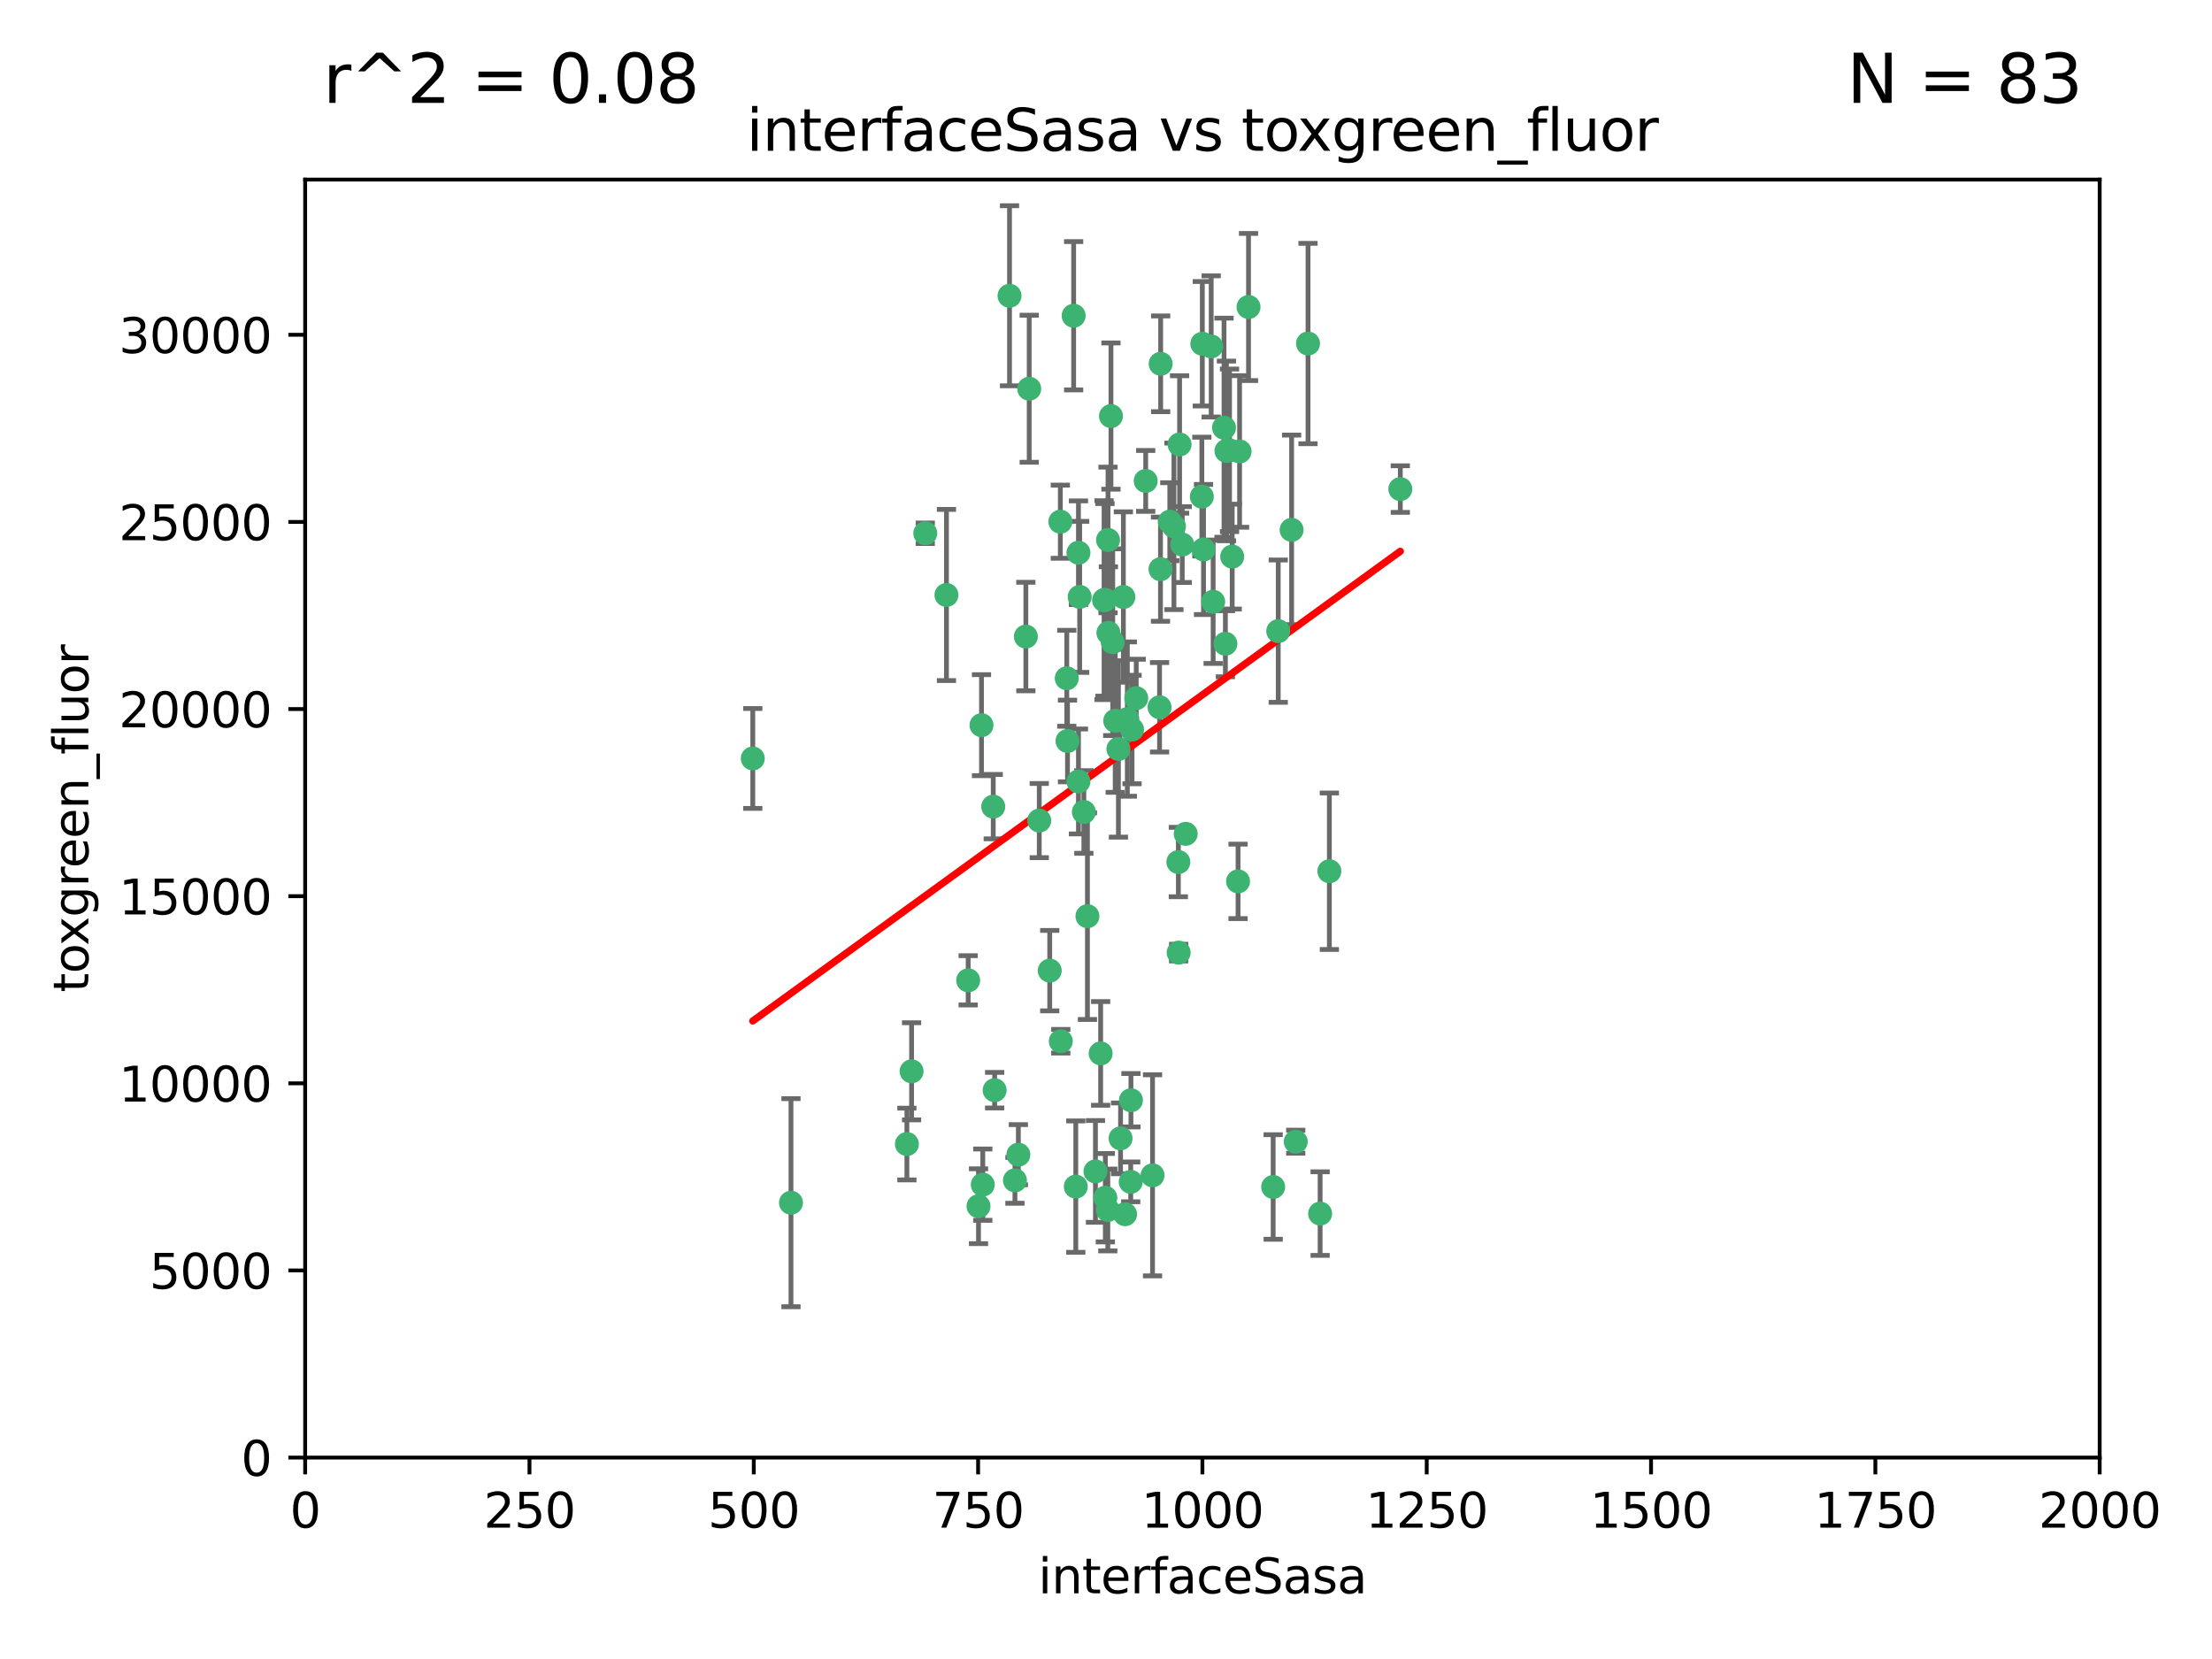 <?xml version="1.0" encoding="utf-8" standalone="no"?>
<!DOCTYPE svg PUBLIC "-//W3C//DTD SVG 1.1//EN"
  "http://www.w3.org/Graphics/SVG/1.1/DTD/svg11.dtd">
<svg xmlns:xlink="http://www.w3.org/1999/xlink" width="460.8pt" height="345.6pt" viewBox="0 0 460.8 345.6" xmlns="http://www.w3.org/2000/svg" version="1.1">
 <defs>
  <style type="text/css">*{stroke-linejoin: round; stroke-linecap: butt}</style>
 </defs>
 <g id="figure_1">
  <g id="patch_1">
   <path d="M 0 345.6 
L 460.8 345.6 
L 460.8 0 
L 0 0 
z
" style="fill: #ffffff"/>
  </g>
  <g id="axes_1">
   <g id="patch_2">
    <path d="M 63.571 303.64 
L 437.4 303.64 
L 437.4 37.411 
L 63.571 37.411 
z
" style="fill: #ffffff"/>
   </g>
   <g id="PathCollection_1">
    <defs>
     <path id="m5a16049e3b" d="M 0 1.118 
C 0.297 1.118 0.581 1 0.791 0.791 
C 1 0.581 1.118 0.297 1.118 0 
C 1.118 -0.297 1 -0.581 0.791 -0.791 
C 0.581 -1 0.297 -1.118 0 -1.118 
C -0.297 -1.118 -0.581 -1 -0.791 -0.791 
C -1 -0.581 -1.118 -0.297 -1.118 0 
C -1.118 0.297 -1 0.581 -0.791 0.791 
C -0.581 1 -0.297 1.118 0 1.118 
z
" style="stroke: #3cb371"/>
    </defs>
    <g clip-path="url(#p6fd606307f)">
     <use xlink:href="#m5a16049e3b" x="243.693" y="108.677" style="fill: #3cb371; stroke: #3cb371"/>
     <use xlink:href="#m5a16049e3b" x="272.484" y="71.562" style="fill: #3cb371; stroke: #3cb371"/>
     <use xlink:href="#m5a16049e3b" x="231.435" y="86.676" style="fill: #3cb371; stroke: #3cb371"/>
     <use xlink:href="#m5a16049e3b" x="266.28" y="131.48" style="fill: #3cb371; stroke: #3cb371"/>
     <use xlink:href="#m5a16049e3b" x="250.716" y="114.467" style="fill: #3cb371; stroke: #3cb371"/>
     <use xlink:href="#m5a16049e3b" x="269.065" y="110.38" style="fill: #3cb371; stroke: #3cb371"/>
     <use xlink:href="#m5a16049e3b" x="254.987" y="89.097" style="fill: #3cb371; stroke: #3cb371"/>
     <use xlink:href="#m5a16049e3b" x="220.886" y="108.676" style="fill: #3cb371; stroke: #3cb371"/>
     <use xlink:href="#m5a16049e3b" x="214.404" y="80.98" style="fill: #3cb371; stroke: #3cb371"/>
     <use xlink:href="#m5a16049e3b" x="241.787" y="75.786" style="fill: #3cb371; stroke: #3cb371"/>
     <use xlink:href="#m5a16049e3b" x="252.721" y="125.356" style="fill: #3cb371; stroke: #3cb371"/>
     <use xlink:href="#m5a16049e3b" x="252.312" y="72.167" style="fill: #3cb371; stroke: #3cb371"/>
     <use xlink:href="#m5a16049e3b" x="258.229" y="94.046" style="fill: #3cb371; stroke: #3cb371"/>
     <use xlink:href="#m5a16049e3b" x="223.66" y="65.773" style="fill: #3cb371; stroke: #3cb371"/>
     <use xlink:href="#m5a16049e3b" x="232.987" y="156.019" style="fill: #3cb371; stroke: #3cb371"/>
     <use xlink:href="#m5a16049e3b" x="241.557" y="147.335" style="fill: #3cb371; stroke: #3cb371"/>
     <use xlink:href="#m5a16049e3b" x="230.194" y="124.965" style="fill: #3cb371; stroke: #3cb371"/>
     <use xlink:href="#m5a16049e3b" x="246.284" y="113.441" style="fill: #3cb371; stroke: #3cb371"/>
     <use xlink:href="#m5a16049e3b" x="255.489" y="93.933" style="fill: #3cb371; stroke: #3cb371"/>
     <use xlink:href="#m5a16049e3b" x="256.689" y="115.953" style="fill: #3cb371; stroke: #3cb371"/>
     <use xlink:href="#m5a16049e3b" x="244.553" y="109.646" style="fill: #3cb371; stroke: #3cb371"/>
     <use xlink:href="#m5a16049e3b" x="250.368" y="103.453" style="fill: #3cb371; stroke: #3cb371"/>
     <use xlink:href="#m5a16049e3b" x="229.286" y="219.448" style="fill: #3cb371; stroke: #3cb371"/>
     <use xlink:href="#m5a16049e3b" x="232.318" y="150.153" style="fill: #3cb371; stroke: #3cb371"/>
     <use xlink:href="#m5a16049e3b" x="256.134" y="93.812" style="fill: #3cb371; stroke: #3cb371"/>
     <use xlink:href="#m5a16049e3b" x="234.02" y="124.367" style="fill: #3cb371; stroke: #3cb371"/>
     <use xlink:href="#m5a16049e3b" x="216.495" y="170.94" style="fill: #3cb371; stroke: #3cb371"/>
     <use xlink:href="#m5a16049e3b" x="238.669" y="100.184" style="fill: #3cb371; stroke: #3cb371"/>
     <use xlink:href="#m5a16049e3b" x="241.753" y="118.577" style="fill: #3cb371; stroke: #3cb371"/>
     <use xlink:href="#m5a16049e3b" x="245.731" y="92.588" style="fill: #3cb371; stroke: #3cb371"/>
     <use xlink:href="#m5a16049e3b" x="222.381" y="154.361" style="fill: #3cb371; stroke: #3cb371"/>
     <use xlink:href="#m5a16049e3b" x="269.927" y="237.833" style="fill: #3cb371; stroke: #3cb371"/>
     <use xlink:href="#m5a16049e3b" x="240.095" y="244.844" style="fill: #3cb371; stroke: #3cb371"/>
     <use xlink:href="#m5a16049e3b" x="291.711" y="101.886" style="fill: #3cb371; stroke: #3cb371"/>
     <use xlink:href="#m5a16049e3b" x="224.916" y="124.337" style="fill: #3cb371; stroke: #3cb371"/>
     <use xlink:href="#m5a16049e3b" x="260.091" y="63.953" style="fill: #3cb371; stroke: #3cb371"/>
     <use xlink:href="#m5a16049e3b" x="250.465" y="71.61" style="fill: #3cb371; stroke: #3cb371"/>
     <use xlink:href="#m5a16049e3b" x="204.462" y="151.067" style="fill: #3cb371; stroke: #3cb371"/>
     <use xlink:href="#m5a16049e3b" x="218.677" y="202.203" style="fill: #3cb371; stroke: #3cb371"/>
     <use xlink:href="#m5a16049e3b" x="201.688" y="204.22" style="fill: #3cb371; stroke: #3cb371"/>
     <use xlink:href="#m5a16049e3b" x="204.731" y="246.787" style="fill: #3cb371; stroke: #3cb371"/>
     <use xlink:href="#m5a16049e3b" x="228.204" y="244.026" style="fill: #3cb371; stroke: #3cb371"/>
     <use xlink:href="#m5a16049e3b" x="231.802" y="133.776" style="fill: #3cb371; stroke: #3cb371"/>
     <use xlink:href="#m5a16049e3b" x="192.753" y="111.087" style="fill: #3cb371; stroke: #3cb371"/>
     <use xlink:href="#m5a16049e3b" x="222.228" y="141.297" style="fill: #3cb371; stroke: #3cb371"/>
     <use xlink:href="#m5a16049e3b" x="230.822" y="112.487" style="fill: #3cb371; stroke: #3cb371"/>
     <use xlink:href="#m5a16049e3b" x="210.301" y="61.614" style="fill: #3cb371; stroke: #3cb371"/>
     <use xlink:href="#m5a16049e3b" x="224.662" y="162.792" style="fill: #3cb371; stroke: #3cb371"/>
     <use xlink:href="#m5a16049e3b" x="275.007" y="252.814" style="fill: #3cb371; stroke: #3cb371"/>
     <use xlink:href="#m5a16049e3b" x="236.699" y="145.439" style="fill: #3cb371; stroke: #3cb371"/>
     <use xlink:href="#m5a16049e3b" x="255.273" y="134.104" style="fill: #3cb371; stroke: #3cb371"/>
     <use xlink:href="#m5a16049e3b" x="265.222" y="247.267" style="fill: #3cb371; stroke: #3cb371"/>
     <use xlink:href="#m5a16049e3b" x="230.901" y="131.829" style="fill: #3cb371; stroke: #3cb371"/>
     <use xlink:href="#m5a16049e3b" x="234.375" y="252.941" style="fill: #3cb371; stroke: #3cb371"/>
     <use xlink:href="#m5a16049e3b" x="212.14" y="240.543" style="fill: #3cb371; stroke: #3cb371"/>
     <use xlink:href="#m5a16049e3b" x="213.706" y="132.603" style="fill: #3cb371; stroke: #3cb371"/>
     <use xlink:href="#m5a16049e3b" x="245.473" y="179.579" style="fill: #3cb371; stroke: #3cb371"/>
     <use xlink:href="#m5a16049e3b" x="206.91" y="168.036" style="fill: #3cb371; stroke: #3cb371"/>
     <use xlink:href="#m5a16049e3b" x="235.596" y="229.198" style="fill: #3cb371; stroke: #3cb371"/>
     <use xlink:href="#m5a16049e3b" x="226.534" y="190.856" style="fill: #3cb371; stroke: #3cb371"/>
     <use xlink:href="#m5a16049e3b" x="230.779" y="252.059" style="fill: #3cb371; stroke: #3cb371"/>
     <use xlink:href="#m5a16049e3b" x="224.106" y="247.195" style="fill: #3cb371; stroke: #3cb371"/>
     <use xlink:href="#m5a16049e3b" x="224.662" y="115.142" style="fill: #3cb371; stroke: #3cb371"/>
     <use xlink:href="#m5a16049e3b" x="203.841" y="251.277" style="fill: #3cb371; stroke: #3cb371"/>
     <use xlink:href="#m5a16049e3b" x="188.922" y="238.323" style="fill: #3cb371; stroke: #3cb371"/>
     <use xlink:href="#m5a16049e3b" x="233.433" y="237.139" style="fill: #3cb371; stroke: #3cb371"/>
     <use xlink:href="#m5a16049e3b" x="245.536" y="198.449" style="fill: #3cb371; stroke: #3cb371"/>
     <use xlink:href="#m5a16049e3b" x="220.981" y="216.908" style="fill: #3cb371; stroke: #3cb371"/>
     <use xlink:href="#m5a16049e3b" x="235.826" y="151.97" style="fill: #3cb371; stroke: #3cb371"/>
     <use xlink:href="#m5a16049e3b" x="276.932" y="181.494" style="fill: #3cb371; stroke: #3cb371"/>
     <use xlink:href="#m5a16049e3b" x="257.91" y="183.606" style="fill: #3cb371; stroke: #3cb371"/>
     <use xlink:href="#m5a16049e3b" x="247.005" y="173.704" style="fill: #3cb371; stroke: #3cb371"/>
     <use xlink:href="#m5a16049e3b" x="229.998" y="125.024" style="fill: #3cb371; stroke: #3cb371"/>
     <use xlink:href="#m5a16049e3b" x="189.899" y="223.176" style="fill: #3cb371; stroke: #3cb371"/>
     <use xlink:href="#m5a16049e3b" x="234.846" y="149.795" style="fill: #3cb371; stroke: #3cb371"/>
     <use xlink:href="#m5a16049e3b" x="197.163" y="123.943" style="fill: #3cb371; stroke: #3cb371"/>
     <use xlink:href="#m5a16049e3b" x="225.785" y="169.147" style="fill: #3cb371; stroke: #3cb371"/>
     <use xlink:href="#m5a16049e3b" x="211.432" y="245.892" style="fill: #3cb371; stroke: #3cb371"/>
     <use xlink:href="#m5a16049e3b" x="235.549" y="246.204" style="fill: #3cb371; stroke: #3cb371"/>
     <use xlink:href="#m5a16049e3b" x="207.202" y="227.107" style="fill: #3cb371; stroke: #3cb371"/>
     <use xlink:href="#m5a16049e3b" x="156.817" y="157.999" style="fill: #3cb371; stroke: #3cb371"/>
     <use xlink:href="#m5a16049e3b" x="164.776" y="250.544" style="fill: #3cb371; stroke: #3cb371"/>
     <use xlink:href="#m5a16049e3b" x="230.263" y="249.505" style="fill: #3cb371; stroke: #3cb371"/>
    </g>
   </g>
   <g id="matplotlib.axis_1">
    <g id="xtick_1">
     <g id="line2d_1">
      <defs>
       <path id="m543da3cb0c" d="M 0 0 
L 0 3.5 
" style="stroke: #000000; stroke-width: 0.8"/>
      </defs>
      <g>
       <use xlink:href="#m543da3cb0c" x="63.571" y="303.64" style="stroke: #000000; stroke-width: 0.8"/>
      </g>
     </g>
     <g id="text_1">
      <!-- 0 -->
      <g transform="translate(60.39 318.238)scale(0.1 -0.1)">
       <defs>
        <path id="DejaVuSans-30" d="M 2034 4250 
Q 1547 4250 1301 3770 
Q 1056 3291 1056 2328 
Q 1056 1369 1301 889 
Q 1547 409 2034 409 
Q 2525 409 2770 889 
Q 3016 1369 3016 2328 
Q 3016 3291 2770 3770 
Q 2525 4250 2034 4250 
z
M 2034 4750 
Q 2819 4750 3233 4129 
Q 3647 3509 3647 2328 
Q 3647 1150 3233 529 
Q 2819 -91 2034 -91 
Q 1250 -91 836 529 
Q 422 1150 422 2328 
Q 422 3509 836 4129 
Q 1250 4750 2034 4750 
z
" transform="scale(0.016)"/>
       </defs>
       <use xlink:href="#DejaVuSans-30"/>
      </g>
     </g>
    </g>
    <g id="xtick_2">
     <g id="line2d_2">
      <g>
       <use xlink:href="#m543da3cb0c" x="110.3" y="303.64" style="stroke: #000000; stroke-width: 0.8"/>
      </g>
     </g>
     <g id="text_2">
      <!-- 250 -->
      <g transform="translate(100.756 318.238)scale(0.1 -0.1)">
       <defs>
        <path id="DejaVuSans-32" d="M 1228 531 
L 3431 531 
L 3431 0 
L 469 0 
L 469 531 
Q 828 903 1448 1529 
Q 2069 2156 2228 2338 
Q 2531 2678 2651 2914 
Q 2772 3150 2772 3378 
Q 2772 3750 2511 3984 
Q 2250 4219 1831 4219 
Q 1534 4219 1204 4116 
Q 875 4013 500 3803 
L 500 4441 
Q 881 4594 1212 4672 
Q 1544 4750 1819 4750 
Q 2544 4750 2975 4387 
Q 3406 4025 3406 3419 
Q 3406 3131 3298 2873 
Q 3191 2616 2906 2266 
Q 2828 2175 2409 1742 
Q 1991 1309 1228 531 
z
" transform="scale(0.016)"/>
        <path id="DejaVuSans-35" d="M 691 4666 
L 3169 4666 
L 3169 4134 
L 1269 4134 
L 1269 2991 
Q 1406 3038 1543 3061 
Q 1681 3084 1819 3084 
Q 2600 3084 3056 2656 
Q 3513 2228 3513 1497 
Q 3513 744 3044 326 
Q 2575 -91 1722 -91 
Q 1428 -91 1123 -41 
Q 819 9 494 109 
L 494 744 
Q 775 591 1075 516 
Q 1375 441 1709 441 
Q 2250 441 2565 725 
Q 2881 1009 2881 1497 
Q 2881 1984 2565 2268 
Q 2250 2553 1709 2553 
Q 1456 2553 1204 2497 
Q 953 2441 691 2322 
L 691 4666 
z
" transform="scale(0.016)"/>
       </defs>
       <use xlink:href="#DejaVuSans-32"/>
       <use xlink:href="#DejaVuSans-35" x="63.623"/>
       <use xlink:href="#DejaVuSans-30" x="127.246"/>
      </g>
     </g>
    </g>
    <g id="xtick_3">
     <g id="line2d_3">
      <g>
       <use xlink:href="#m543da3cb0c" x="157.028" y="303.64" style="stroke: #000000; stroke-width: 0.8"/>
      </g>
     </g>
     <g id="text_3">
      <!-- 500 -->
      <g transform="translate(147.485 318.238)scale(0.1 -0.1)">
       <use xlink:href="#DejaVuSans-35"/>
       <use xlink:href="#DejaVuSans-30" x="63.623"/>
       <use xlink:href="#DejaVuSans-30" x="127.246"/>
      </g>
     </g>
    </g>
    <g id="xtick_4">
     <g id="line2d_4">
      <g>
       <use xlink:href="#m543da3cb0c" x="203.757" y="303.64" style="stroke: #000000; stroke-width: 0.8"/>
      </g>
     </g>
     <g id="text_4">
      <!-- 750 -->
      <g transform="translate(194.213 318.238)scale(0.1 -0.1)">
       <defs>
        <path id="DejaVuSans-37" d="M 525 4666 
L 3525 4666 
L 3525 4397 
L 1831 0 
L 1172 0 
L 2766 4134 
L 525 4134 
L 525 4666 
z
" transform="scale(0.016)"/>
       </defs>
       <use xlink:href="#DejaVuSans-37"/>
       <use xlink:href="#DejaVuSans-35" x="63.623"/>
       <use xlink:href="#DejaVuSans-30" x="127.246"/>
      </g>
     </g>
    </g>
    <g id="xtick_5">
     <g id="line2d_5">
      <g>
       <use xlink:href="#m543da3cb0c" x="250.486" y="303.64" style="stroke: #000000; stroke-width: 0.8"/>
      </g>
     </g>
     <g id="text_5">
      <!-- 1000 -->
      <g transform="translate(237.761 318.238)scale(0.1 -0.1)">
       <defs>
        <path id="DejaVuSans-31" d="M 794 531 
L 1825 531 
L 1825 4091 
L 703 3866 
L 703 4441 
L 1819 4666 
L 2450 4666 
L 2450 531 
L 3481 531 
L 3481 0 
L 794 0 
L 794 531 
z
" transform="scale(0.016)"/>
       </defs>
       <use xlink:href="#DejaVuSans-31"/>
       <use xlink:href="#DejaVuSans-30" x="63.623"/>
       <use xlink:href="#DejaVuSans-30" x="127.246"/>
       <use xlink:href="#DejaVuSans-30" x="190.869"/>
      </g>
     </g>
    </g>
    <g id="xtick_6">
     <g id="line2d_6">
      <g>
       <use xlink:href="#m543da3cb0c" x="297.214" y="303.64" style="stroke: #000000; stroke-width: 0.8"/>
      </g>
     </g>
     <g id="text_6">
      <!-- 1250 -->
      <g transform="translate(284.489 318.238)scale(0.1 -0.1)">
       <use xlink:href="#DejaVuSans-31"/>
       <use xlink:href="#DejaVuSans-32" x="63.623"/>
       <use xlink:href="#DejaVuSans-35" x="127.246"/>
       <use xlink:href="#DejaVuSans-30" x="190.869"/>
      </g>
     </g>
    </g>
    <g id="xtick_7">
     <g id="line2d_7">
      <g>
       <use xlink:href="#m543da3cb0c" x="343.943" y="303.64" style="stroke: #000000; stroke-width: 0.8"/>
      </g>
     </g>
     <g id="text_7">
      <!-- 1500 -->
      <g transform="translate(331.218 318.238)scale(0.1 -0.1)">
       <use xlink:href="#DejaVuSans-31"/>
       <use xlink:href="#DejaVuSans-35" x="63.623"/>
       <use xlink:href="#DejaVuSans-30" x="127.246"/>
       <use xlink:href="#DejaVuSans-30" x="190.869"/>
      </g>
     </g>
    </g>
    <g id="xtick_8">
     <g id="line2d_8">
      <g>
       <use xlink:href="#m543da3cb0c" x="390.671" y="303.64" style="stroke: #000000; stroke-width: 0.8"/>
      </g>
     </g>
     <g id="text_8">
      <!-- 1750 -->
      <g transform="translate(377.946 318.238)scale(0.1 -0.1)">
       <use xlink:href="#DejaVuSans-31"/>
       <use xlink:href="#DejaVuSans-37" x="63.623"/>
       <use xlink:href="#DejaVuSans-35" x="127.246"/>
       <use xlink:href="#DejaVuSans-30" x="190.869"/>
      </g>
     </g>
    </g>
    <g id="xtick_9">
     <g id="line2d_9">
      <g>
       <use xlink:href="#m543da3cb0c" x="437.4" y="303.64" style="stroke: #000000; stroke-width: 0.8"/>
      </g>
     </g>
     <g id="text_9">
      <!-- 2000 -->
      <g transform="translate(424.675 318.238)scale(0.1 -0.1)">
       <use xlink:href="#DejaVuSans-32"/>
       <use xlink:href="#DejaVuSans-30" x="63.623"/>
       <use xlink:href="#DejaVuSans-30" x="127.246"/>
       <use xlink:href="#DejaVuSans-30" x="190.869"/>
      </g>
     </g>
    </g>
    <g id="text_10">
     <!-- interfaceSasa -->
     <g transform="translate(216.279 331.917)scale(0.1 -0.1)">
      <defs>
       <path id="DejaVuSans-69" d="M 603 3500 
L 1178 3500 
L 1178 0 
L 603 0 
L 603 3500 
z
M 603 4863 
L 1178 4863 
L 1178 4134 
L 603 4134 
L 603 4863 
z
" transform="scale(0.016)"/>
       <path id="DejaVuSans-6e" d="M 3513 2113 
L 3513 0 
L 2938 0 
L 2938 2094 
Q 2938 2591 2744 2837 
Q 2550 3084 2163 3084 
Q 1697 3084 1428 2787 
Q 1159 2491 1159 1978 
L 1159 0 
L 581 0 
L 581 3500 
L 1159 3500 
L 1159 2956 
Q 1366 3272 1645 3428 
Q 1925 3584 2291 3584 
Q 2894 3584 3203 3211 
Q 3513 2838 3513 2113 
z
" transform="scale(0.016)"/>
       <path id="DejaVuSans-74" d="M 1172 4494 
L 1172 3500 
L 2356 3500 
L 2356 3053 
L 1172 3053 
L 1172 1153 
Q 1172 725 1289 603 
Q 1406 481 1766 481 
L 2356 481 
L 2356 0 
L 1766 0 
Q 1100 0 847 248 
Q 594 497 594 1153 
L 594 3053 
L 172 3053 
L 172 3500 
L 594 3500 
L 594 4494 
L 1172 4494 
z
" transform="scale(0.016)"/>
       <path id="DejaVuSans-65" d="M 3597 1894 
L 3597 1613 
L 953 1613 
Q 991 1019 1311 708 
Q 1631 397 2203 397 
Q 2534 397 2845 478 
Q 3156 559 3463 722 
L 3463 178 
Q 3153 47 2828 -22 
Q 2503 -91 2169 -91 
Q 1331 -91 842 396 
Q 353 884 353 1716 
Q 353 2575 817 3079 
Q 1281 3584 2069 3584 
Q 2775 3584 3186 3129 
Q 3597 2675 3597 1894 
z
M 3022 2063 
Q 3016 2534 2758 2815 
Q 2500 3097 2075 3097 
Q 1594 3097 1305 2825 
Q 1016 2553 972 2059 
L 3022 2063 
z
" transform="scale(0.016)"/>
       <path id="DejaVuSans-72" d="M 2631 2963 
Q 2534 3019 2420 3045 
Q 2306 3072 2169 3072 
Q 1681 3072 1420 2755 
Q 1159 2438 1159 1844 
L 1159 0 
L 581 0 
L 581 3500 
L 1159 3500 
L 1159 2956 
Q 1341 3275 1631 3429 
Q 1922 3584 2338 3584 
Q 2397 3584 2469 3576 
Q 2541 3569 2628 3553 
L 2631 2963 
z
" transform="scale(0.016)"/>
       <path id="DejaVuSans-66" d="M 2375 4863 
L 2375 4384 
L 1825 4384 
Q 1516 4384 1395 4259 
Q 1275 4134 1275 3809 
L 1275 3500 
L 2222 3500 
L 2222 3053 
L 1275 3053 
L 1275 0 
L 697 0 
L 697 3053 
L 147 3053 
L 147 3500 
L 697 3500 
L 697 3744 
Q 697 4328 969 4595 
Q 1241 4863 1831 4863 
L 2375 4863 
z
" transform="scale(0.016)"/>
       <path id="DejaVuSans-61" d="M 2194 1759 
Q 1497 1759 1228 1600 
Q 959 1441 959 1056 
Q 959 750 1161 570 
Q 1363 391 1709 391 
Q 2188 391 2477 730 
Q 2766 1069 2766 1631 
L 2766 1759 
L 2194 1759 
z
M 3341 1997 
L 3341 0 
L 2766 0 
L 2766 531 
Q 2569 213 2275 61 
Q 1981 -91 1556 -91 
Q 1019 -91 701 211 
Q 384 513 384 1019 
Q 384 1609 779 1909 
Q 1175 2209 1959 2209 
L 2766 2209 
L 2766 2266 
Q 2766 2663 2505 2880 
Q 2244 3097 1772 3097 
Q 1472 3097 1187 3025 
Q 903 2953 641 2809 
L 641 3341 
Q 956 3463 1253 3523 
Q 1550 3584 1831 3584 
Q 2591 3584 2966 3190 
Q 3341 2797 3341 1997 
z
" transform="scale(0.016)"/>
       <path id="DejaVuSans-63" d="M 3122 3366 
L 3122 2828 
Q 2878 2963 2633 3030 
Q 2388 3097 2138 3097 
Q 1578 3097 1268 2742 
Q 959 2388 959 1747 
Q 959 1106 1268 751 
Q 1578 397 2138 397 
Q 2388 397 2633 464 
Q 2878 531 3122 666 
L 3122 134 
Q 2881 22 2623 -34 
Q 2366 -91 2075 -91 
Q 1284 -91 818 406 
Q 353 903 353 1747 
Q 353 2603 823 3093 
Q 1294 3584 2113 3584 
Q 2378 3584 2631 3529 
Q 2884 3475 3122 3366 
z
" transform="scale(0.016)"/>
       <path id="DejaVuSans-53" d="M 3425 4513 
L 3425 3897 
Q 3066 4069 2747 4153 
Q 2428 4238 2131 4238 
Q 1616 4238 1336 4038 
Q 1056 3838 1056 3469 
Q 1056 3159 1242 3001 
Q 1428 2844 1947 2747 
L 2328 2669 
Q 3034 2534 3370 2195 
Q 3706 1856 3706 1288 
Q 3706 609 3251 259 
Q 2797 -91 1919 -91 
Q 1588 -91 1214 -16 
Q 841 59 441 206 
L 441 856 
Q 825 641 1194 531 
Q 1563 422 1919 422 
Q 2459 422 2753 634 
Q 3047 847 3047 1241 
Q 3047 1584 2836 1778 
Q 2625 1972 2144 2069 
L 1759 2144 
Q 1053 2284 737 2584 
Q 422 2884 422 3419 
Q 422 4038 858 4394 
Q 1294 4750 2059 4750 
Q 2388 4750 2728 4690 
Q 3069 4631 3425 4513 
z
" transform="scale(0.016)"/>
       <path id="DejaVuSans-73" d="M 2834 3397 
L 2834 2853 
Q 2591 2978 2328 3040 
Q 2066 3103 1784 3103 
Q 1356 3103 1142 2972 
Q 928 2841 928 2578 
Q 928 2378 1081 2264 
Q 1234 2150 1697 2047 
L 1894 2003 
Q 2506 1872 2764 1633 
Q 3022 1394 3022 966 
Q 3022 478 2636 193 
Q 2250 -91 1575 -91 
Q 1294 -91 989 -36 
Q 684 19 347 128 
L 347 722 
Q 666 556 975 473 
Q 1284 391 1588 391 
Q 1994 391 2212 530 
Q 2431 669 2431 922 
Q 2431 1156 2273 1281 
Q 2116 1406 1581 1522 
L 1381 1569 
Q 847 1681 609 1914 
Q 372 2147 372 2553 
Q 372 3047 722 3315 
Q 1072 3584 1716 3584 
Q 2034 3584 2315 3537 
Q 2597 3491 2834 3397 
z
" transform="scale(0.016)"/>
      </defs>
      <use xlink:href="#DejaVuSans-69"/>
      <use xlink:href="#DejaVuSans-6e" x="27.783"/>
      <use xlink:href="#DejaVuSans-74" x="91.162"/>
      <use xlink:href="#DejaVuSans-65" x="130.371"/>
      <use xlink:href="#DejaVuSans-72" x="191.895"/>
      <use xlink:href="#DejaVuSans-66" x="233.008"/>
      <use xlink:href="#DejaVuSans-61" x="268.213"/>
      <use xlink:href="#DejaVuSans-63" x="329.492"/>
      <use xlink:href="#DejaVuSans-65" x="384.473"/>
      <use xlink:href="#DejaVuSans-53" x="445.996"/>
      <use xlink:href="#DejaVuSans-61" x="509.473"/>
      <use xlink:href="#DejaVuSans-73" x="570.752"/>
      <use xlink:href="#DejaVuSans-61" x="622.852"/>
     </g>
    </g>
   </g>
   <g id="matplotlib.axis_2">
    <g id="ytick_1">
     <g id="line2d_10">
      <defs>
       <path id="mba3f5e15da" d="M 0 0 
L -3.5 0 
" style="stroke: #000000; stroke-width: 0.8"/>
      </defs>
      <g>
       <use xlink:href="#mba3f5e15da" x="63.571" y="303.64" style="stroke: #000000; stroke-width: 0.8"/>
      </g>
     </g>
     <g id="text_11">
      <!-- 0 -->
      <g transform="translate(50.209 307.439)scale(0.1 -0.1)">
       <use xlink:href="#DejaVuSans-30"/>
      </g>
     </g>
    </g>
    <g id="ytick_2">
     <g id="line2d_11">
      <g>
       <use xlink:href="#mba3f5e15da" x="63.571" y="264.657" style="stroke: #000000; stroke-width: 0.8"/>
      </g>
     </g>
     <g id="text_12">
      <!-- 5000 -->
      <g transform="translate(31.121 268.457)scale(0.1 -0.1)">
       <use xlink:href="#DejaVuSans-35"/>
       <use xlink:href="#DejaVuSans-30" x="63.623"/>
       <use xlink:href="#DejaVuSans-30" x="127.246"/>
       <use xlink:href="#DejaVuSans-30" x="190.869"/>
      </g>
     </g>
    </g>
    <g id="ytick_3">
     <g id="line2d_12">
      <g>
       <use xlink:href="#mba3f5e15da" x="63.571" y="225.675" style="stroke: #000000; stroke-width: 0.8"/>
      </g>
     </g>
     <g id="text_13">
      <!-- 10000 -->
      <g transform="translate(24.759 229.474)scale(0.1 -0.1)">
       <use xlink:href="#DejaVuSans-31"/>
       <use xlink:href="#DejaVuSans-30" x="63.623"/>
       <use xlink:href="#DejaVuSans-30" x="127.246"/>
       <use xlink:href="#DejaVuSans-30" x="190.869"/>
       <use xlink:href="#DejaVuSans-30" x="254.492"/>
      </g>
     </g>
    </g>
    <g id="ytick_4">
     <g id="line2d_13">
      <g>
       <use xlink:href="#mba3f5e15da" x="63.571" y="186.692" style="stroke: #000000; stroke-width: 0.8"/>
      </g>
     </g>
     <g id="text_14">
      <!-- 15000 -->
      <g transform="translate(24.759 190.492)scale(0.1 -0.1)">
       <use xlink:href="#DejaVuSans-31"/>
       <use xlink:href="#DejaVuSans-35" x="63.623"/>
       <use xlink:href="#DejaVuSans-30" x="127.246"/>
       <use xlink:href="#DejaVuSans-30" x="190.869"/>
       <use xlink:href="#DejaVuSans-30" x="254.492"/>
      </g>
     </g>
    </g>
    <g id="ytick_5">
     <g id="line2d_14">
      <g>
       <use xlink:href="#mba3f5e15da" x="63.571" y="147.71" style="stroke: #000000; stroke-width: 0.8"/>
      </g>
     </g>
     <g id="text_15">
      <!-- 20000 -->
      <g transform="translate(24.759 151.509)scale(0.1 -0.1)">
       <use xlink:href="#DejaVuSans-32"/>
       <use xlink:href="#DejaVuSans-30" x="63.623"/>
       <use xlink:href="#DejaVuSans-30" x="127.246"/>
       <use xlink:href="#DejaVuSans-30" x="190.869"/>
       <use xlink:href="#DejaVuSans-30" x="254.492"/>
      </g>
     </g>
    </g>
    <g id="ytick_6">
     <g id="line2d_15">
      <g>
       <use xlink:href="#mba3f5e15da" x="63.571" y="108.727" style="stroke: #000000; stroke-width: 0.8"/>
      </g>
     </g>
     <g id="text_16">
      <!-- 25000 -->
      <g transform="translate(24.759 112.527)scale(0.1 -0.1)">
       <use xlink:href="#DejaVuSans-32"/>
       <use xlink:href="#DejaVuSans-35" x="63.623"/>
       <use xlink:href="#DejaVuSans-30" x="127.246"/>
       <use xlink:href="#DejaVuSans-30" x="190.869"/>
       <use xlink:href="#DejaVuSans-30" x="254.492"/>
      </g>
     </g>
    </g>
    <g id="ytick_7">
     <g id="line2d_16">
      <g>
       <use xlink:href="#mba3f5e15da" x="63.571" y="69.745" style="stroke: #000000; stroke-width: 0.8"/>
      </g>
     </g>
     <g id="text_17">
      <!-- 30000 -->
      <g transform="translate(24.759 73.544)scale(0.1 -0.1)">
       <defs>
        <path id="DejaVuSans-33" d="M 2597 2516 
Q 3050 2419 3304 2112 
Q 3559 1806 3559 1356 
Q 3559 666 3084 287 
Q 2609 -91 1734 -91 
Q 1441 -91 1130 -33 
Q 819 25 488 141 
L 488 750 
Q 750 597 1062 519 
Q 1375 441 1716 441 
Q 2309 441 2620 675 
Q 2931 909 2931 1356 
Q 2931 1769 2642 2001 
Q 2353 2234 1838 2234 
L 1294 2234 
L 1294 2753 
L 1863 2753 
Q 2328 2753 2575 2939 
Q 2822 3125 2822 3475 
Q 2822 3834 2567 4026 
Q 2313 4219 1838 4219 
Q 1578 4219 1281 4162 
Q 984 4106 628 3988 
L 628 4550 
Q 988 4650 1302 4700 
Q 1616 4750 1894 4750 
Q 2613 4750 3031 4423 
Q 3450 4097 3450 3541 
Q 3450 3153 3228 2886 
Q 3006 2619 2597 2516 
z
" transform="scale(0.016)"/>
       </defs>
       <use xlink:href="#DejaVuSans-33"/>
       <use xlink:href="#DejaVuSans-30" x="63.623"/>
       <use xlink:href="#DejaVuSans-30" x="127.246"/>
       <use xlink:href="#DejaVuSans-30" x="190.869"/>
       <use xlink:href="#DejaVuSans-30" x="254.492"/>
      </g>
     </g>
    </g>
    <g id="text_18">
     <!-- toxgreen_fluor -->
     <g transform="translate(18.401 206.72)rotate(-90)scale(0.1 -0.1)">
      <defs>
       <path id="DejaVuSans-6f" d="M 1959 3097 
Q 1497 3097 1228 2736 
Q 959 2375 959 1747 
Q 959 1119 1226 758 
Q 1494 397 1959 397 
Q 2419 397 2687 759 
Q 2956 1122 2956 1747 
Q 2956 2369 2687 2733 
Q 2419 3097 1959 3097 
z
M 1959 3584 
Q 2709 3584 3137 3096 
Q 3566 2609 3566 1747 
Q 3566 888 3137 398 
Q 2709 -91 1959 -91 
Q 1206 -91 779 398 
Q 353 888 353 1747 
Q 353 2609 779 3096 
Q 1206 3584 1959 3584 
z
" transform="scale(0.016)"/>
       <path id="DejaVuSans-78" d="M 3513 3500 
L 2247 1797 
L 3578 0 
L 2900 0 
L 1881 1375 
L 863 0 
L 184 0 
L 1544 1831 
L 300 3500 
L 978 3500 
L 1906 2253 
L 2834 3500 
L 3513 3500 
z
" transform="scale(0.016)"/>
       <path id="DejaVuSans-67" d="M 2906 1791 
Q 2906 2416 2648 2759 
Q 2391 3103 1925 3103 
Q 1463 3103 1205 2759 
Q 947 2416 947 1791 
Q 947 1169 1205 825 
Q 1463 481 1925 481 
Q 2391 481 2648 825 
Q 2906 1169 2906 1791 
z
M 3481 434 
Q 3481 -459 3084 -895 
Q 2688 -1331 1869 -1331 
Q 1566 -1331 1297 -1286 
Q 1028 -1241 775 -1147 
L 775 -588 
Q 1028 -725 1275 -790 
Q 1522 -856 1778 -856 
Q 2344 -856 2625 -561 
Q 2906 -266 2906 331 
L 2906 616 
Q 2728 306 2450 153 
Q 2172 0 1784 0 
Q 1141 0 747 490 
Q 353 981 353 1791 
Q 353 2603 747 3093 
Q 1141 3584 1784 3584 
Q 2172 3584 2450 3431 
Q 2728 3278 2906 2969 
L 2906 3500 
L 3481 3500 
L 3481 434 
z
" transform="scale(0.016)"/>
       <path id="DejaVuSans-5f" d="M 3263 -1063 
L 3263 -1509 
L -63 -1509 
L -63 -1063 
L 3263 -1063 
z
" transform="scale(0.016)"/>
       <path id="DejaVuSans-6c" d="M 603 4863 
L 1178 4863 
L 1178 0 
L 603 0 
L 603 4863 
z
" transform="scale(0.016)"/>
       <path id="DejaVuSans-75" d="M 544 1381 
L 544 3500 
L 1119 3500 
L 1119 1403 
Q 1119 906 1312 657 
Q 1506 409 1894 409 
Q 2359 409 2629 706 
Q 2900 1003 2900 1516 
L 2900 3500 
L 3475 3500 
L 3475 0 
L 2900 0 
L 2900 538 
Q 2691 219 2414 64 
Q 2138 -91 1772 -91 
Q 1169 -91 856 284 
Q 544 659 544 1381 
z
M 1991 3584 
L 1991 3584 
z
" transform="scale(0.016)"/>
      </defs>
      <use xlink:href="#DejaVuSans-74"/>
      <use xlink:href="#DejaVuSans-6f" x="39.209"/>
      <use xlink:href="#DejaVuSans-78" x="97.266"/>
      <use xlink:href="#DejaVuSans-67" x="156.445"/>
      <use xlink:href="#DejaVuSans-72" x="219.922"/>
      <use xlink:href="#DejaVuSans-65" x="258.785"/>
      <use xlink:href="#DejaVuSans-65" x="320.309"/>
      <use xlink:href="#DejaVuSans-6e" x="381.832"/>
      <use xlink:href="#DejaVuSans-5f" x="445.211"/>
      <use xlink:href="#DejaVuSans-66" x="495.211"/>
      <use xlink:href="#DejaVuSans-6c" x="530.416"/>
      <use xlink:href="#DejaVuSans-75" x="558.199"/>
      <use xlink:href="#DejaVuSans-6f" x="621.578"/>
      <use xlink:href="#DejaVuSans-72" x="682.76"/>
     </g>
    </g>
   </g>
   <g id="LineCollection_1">
    <path d="M 243.693 116.797 
L 243.693 100.557 
" clip-path="url(#p6fd606307f)" style="fill: none; stroke: #696969"/>
    <path d="M 272.484 92.434 
L 272.484 50.691 
" clip-path="url(#p6fd606307f)" style="fill: none; stroke: #696969"/>
    <path d="M 231.435 101.908 
L 231.435 71.444 
" clip-path="url(#p6fd606307f)" style="fill: none; stroke: #696969"/>
    <path d="M 266.28 146.307 
L 266.28 116.654 
" clip-path="url(#p6fd606307f)" style="fill: none; stroke: #696969"/>
    <path d="M 250.716 128.017 
L 250.716 100.917 
" clip-path="url(#p6fd606307f)" style="fill: none; stroke: #696969"/>
    <path d="M 269.065 130.124 
L 269.065 90.636 
" clip-path="url(#p6fd606307f)" style="fill: none; stroke: #696969"/>
    <path d="M 254.987 111.917 
L 254.987 66.277 
" clip-path="url(#p6fd606307f)" style="fill: none; stroke: #696969"/>
    <path d="M 220.886 116.296 
L 220.886 101.057 
" clip-path="url(#p6fd606307f)" style="fill: none; stroke: #696969"/>
    <path d="M 214.404 96.292 
L 214.404 65.668 
" clip-path="url(#p6fd606307f)" style="fill: none; stroke: #696969"/>
    <path d="M 241.787 85.756 
L 241.787 65.815 
" clip-path="url(#p6fd606307f)" style="fill: none; stroke: #696969"/>
    <path d="M 252.721 138.211 
L 252.721 112.501 
" clip-path="url(#p6fd606307f)" style="fill: none; stroke: #696969"/>
    <path d="M 252.312 86.871 
L 252.312 57.463 
" clip-path="url(#p6fd606307f)" style="fill: none; stroke: #696969"/>
    <path d="M 258.229 109.836 
L 258.229 78.257 
" clip-path="url(#p6fd606307f)" style="fill: none; stroke: #696969"/>
    <path d="M 223.66 81.223 
L 223.66 50.323 
" clip-path="url(#p6fd606307f)" style="fill: none; stroke: #696969"/>
    <path d="M 232.987 174.39 
L 232.987 137.647 
" clip-path="url(#p6fd606307f)" style="fill: none; stroke: #696969"/>
    <path d="M 241.557 156.65 
L 241.557 138.02 
" clip-path="url(#p6fd606307f)" style="fill: none; stroke: #696969"/>
    <path d="M 230.194 145.018 
L 230.194 104.912 
" clip-path="url(#p6fd606307f)" style="fill: none; stroke: #696969"/>
    <path d="M 246.284 121.337 
L 246.284 105.546 
" clip-path="url(#p6fd606307f)" style="fill: none; stroke: #696969"/>
    <path d="M 255.489 112.649 
L 255.489 75.218 
" clip-path="url(#p6fd606307f)" style="fill: none; stroke: #696969"/>
    <path d="M 256.689 126.872 
L 256.689 105.035 
" clip-path="url(#p6fd606307f)" style="fill: none; stroke: #696969"/>
    <path d="M 244.553 126.988 
L 244.553 92.305 
" clip-path="url(#p6fd606307f)" style="fill: none; stroke: #696969"/>
    <path d="M 250.368 115.826 
L 250.368 91.08 
" clip-path="url(#p6fd606307f)" style="fill: none; stroke: #696969"/>
    <path d="M 229.286 230.25 
L 229.286 208.646 
" clip-path="url(#p6fd606307f)" style="fill: none; stroke: #696969"/>
    <path d="M 232.318 165.057 
L 232.318 135.25 
" clip-path="url(#p6fd606307f)" style="fill: none; stroke: #696969"/>
    <path d="M 256.134 110.745 
L 256.134 76.878 
" clip-path="url(#p6fd606307f)" style="fill: none; stroke: #696969"/>
    <path d="M 234.02 142.114 
L 234.02 106.621 
" clip-path="url(#p6fd606307f)" style="fill: none; stroke: #696969"/>
    <path d="M 216.495 178.667 
L 216.495 163.212 
" clip-path="url(#p6fd606307f)" style="fill: none; stroke: #696969"/>
    <path d="M 238.669 106.525 
L 238.669 93.844 
" clip-path="url(#p6fd606307f)" style="fill: none; stroke: #696969"/>
    <path d="M 241.753 129.424 
L 241.753 107.731 
" clip-path="url(#p6fd606307f)" style="fill: none; stroke: #696969"/>
    <path d="M 245.731 106.902 
L 245.731 78.274 
" clip-path="url(#p6fd606307f)" style="fill: none; stroke: #696969"/>
    <path d="M 222.381 162.872 
L 222.381 145.85 
" clip-path="url(#p6fd606307f)" style="fill: none; stroke: #696969"/>
    <path d="M 269.927 240.234 
L 269.927 235.431 
" clip-path="url(#p6fd606307f)" style="fill: none; stroke: #696969"/>
    <path d="M 240.095 265.789 
L 240.095 223.9 
" clip-path="url(#p6fd606307f)" style="fill: none; stroke: #696969"/>
    <path d="M 291.711 106.741 
L 291.711 97.032 
" clip-path="url(#p6fd606307f)" style="fill: none; stroke: #696969"/>
    <path d="M 224.916 140.07 
L 224.916 108.604 
" clip-path="url(#p6fd606307f)" style="fill: none; stroke: #696969"/>
    <path d="M 260.091 79.275 
L 260.091 48.63 
" clip-path="url(#p6fd606307f)" style="fill: none; stroke: #696969"/>
    <path d="M 250.465 84.576 
L 250.465 58.645 
" clip-path="url(#p6fd606307f)" style="fill: none; stroke: #696969"/>
    <path d="M 204.462 161.588 
L 204.462 140.547 
" clip-path="url(#p6fd606307f)" style="fill: none; stroke: #696969"/>
    <path d="M 218.677 210.579 
L 218.677 193.826 
" clip-path="url(#p6fd606307f)" style="fill: none; stroke: #696969"/>
    <path d="M 201.688 209.352 
L 201.688 199.087 
" clip-path="url(#p6fd606307f)" style="fill: none; stroke: #696969"/>
    <path d="M 204.731 254.215 
L 204.731 239.358 
" clip-path="url(#p6fd606307f)" style="fill: none; stroke: #696969"/>
    <path d="M 228.204 254.626 
L 228.204 233.426 
" clip-path="url(#p6fd606307f)" style="fill: none; stroke: #696969"/>
    <path d="M 231.802 153.222 
L 231.802 114.33 
" clip-path="url(#p6fd606307f)" style="fill: none; stroke: #696969"/>
    <path d="M 192.753 113.226 
L 192.753 108.949 
" clip-path="url(#p6fd606307f)" style="fill: none; stroke: #696969"/>
    <path d="M 222.228 151.291 
L 222.228 131.303 
" clip-path="url(#p6fd606307f)" style="fill: none; stroke: #696969"/>
    <path d="M 230.822 127.655 
L 230.822 97.319 
" clip-path="url(#p6fd606307f)" style="fill: none; stroke: #696969"/>
    <path d="M 210.301 80.373 
L 210.301 42.855 
" clip-path="url(#p6fd606307f)" style="fill: none; stroke: #696969"/>
    <path d="M 224.662 173.718 
L 224.662 151.865 
" clip-path="url(#p6fd606307f)" style="fill: none; stroke: #696969"/>
    <path d="M 275.007 261.522 
L 275.007 244.105 
" clip-path="url(#p6fd606307f)" style="fill: none; stroke: #696969"/>
    <path d="M 236.699 153.546 
L 236.699 137.331 
" clip-path="url(#p6fd606307f)" style="fill: none; stroke: #696969"/>
    <path d="M 255.273 140.983 
L 255.273 127.226 
" clip-path="url(#p6fd606307f)" style="fill: none; stroke: #696969"/>
    <path d="M 265.222 258.157 
L 265.222 236.377 
" clip-path="url(#p6fd606307f)" style="fill: none; stroke: #696969"/>
    <path d="M 230.901 145.591 
L 230.901 118.067 
" clip-path="url(#p6fd606307f)" style="fill: none; stroke: #696969"/>
    <path d="M 234.375 253.603 
L 234.375 252.279 
" clip-path="url(#p6fd606307f)" style="fill: none; stroke: #696969"/>
    <path d="M 212.14 246.81 
L 212.14 234.275 
" clip-path="url(#p6fd606307f)" style="fill: none; stroke: #696969"/>
    <path d="M 213.706 143.904 
L 213.706 121.303 
" clip-path="url(#p6fd606307f)" style="fill: none; stroke: #696969"/>
    <path d="M 245.473 186.808 
L 245.473 172.35 
" clip-path="url(#p6fd606307f)" style="fill: none; stroke: #696969"/>
    <path d="M 206.91 174.742 
L 206.91 161.329 
" clip-path="url(#p6fd606307f)" style="fill: none; stroke: #696969"/>
    <path d="M 235.596 234.763 
L 235.596 223.632 
" clip-path="url(#p6fd606307f)" style="fill: none; stroke: #696969"/>
    <path d="M 226.534 212.373 
L 226.534 169.339 
" clip-path="url(#p6fd606307f)" style="fill: none; stroke: #696969"/>
    <path d="M 230.779 260.585 
L 230.779 243.534 
" clip-path="url(#p6fd606307f)" style="fill: none; stroke: #696969"/>
    <path d="M 224.106 260.88 
L 224.106 233.51 
" clip-path="url(#p6fd606307f)" style="fill: none; stroke: #696969"/>
    <path d="M 224.662 125.941 
L 224.662 104.342 
" clip-path="url(#p6fd606307f)" style="fill: none; stroke: #696969"/>
    <path d="M 203.841 259.072 
L 203.841 243.481 
" clip-path="url(#p6fd606307f)" style="fill: none; stroke: #696969"/>
    <path d="M 188.922 245.797 
L 188.922 230.849 
" clip-path="url(#p6fd606307f)" style="fill: none; stroke: #696969"/>
    <path d="M 233.433 244.511 
L 233.433 229.768 
" clip-path="url(#p6fd606307f)" style="fill: none; stroke: #696969"/>
    <path d="M 245.536 200.192 
L 245.536 196.706 
" clip-path="url(#p6fd606307f)" style="fill: none; stroke: #696969"/>
    <path d="M 220.981 219.374 
L 220.981 214.442 
" clip-path="url(#p6fd606307f)" style="fill: none; stroke: #696969"/>
    <path d="M 235.826 163.271 
L 235.826 140.669 
" clip-path="url(#p6fd606307f)" style="fill: none; stroke: #696969"/>
    <path d="M 276.932 197.796 
L 276.932 165.192 
" clip-path="url(#p6fd606307f)" style="fill: none; stroke: #696969"/>
    <path d="M 257.91 191.362 
L 257.91 175.85 
" clip-path="url(#p6fd606307f)" style="fill: none; stroke: #696969"/>
    <path d="M 247.005 174.431 
L 247.005 172.978 
" clip-path="url(#p6fd606307f)" style="fill: none; stroke: #696969"/>
    <path d="M 229.998 145.735 
L 229.998 104.312 
" clip-path="url(#p6fd606307f)" style="fill: none; stroke: #696969"/>
    <path d="M 189.899 233.292 
L 189.899 213.059 
" clip-path="url(#p6fd606307f)" style="fill: none; stroke: #696969"/>
    <path d="M 234.846 165.867 
L 234.846 133.723 
" clip-path="url(#p6fd606307f)" style="fill: none; stroke: #696969"/>
    <path d="M 197.163 141.769 
L 197.163 106.117 
" clip-path="url(#p6fd606307f)" style="fill: none; stroke: #696969"/>
    <path d="M 225.785 177.757 
L 225.785 160.538 
" clip-path="url(#p6fd606307f)" style="fill: none; stroke: #696969"/>
    <path d="M 211.432 250.663 
L 211.432 241.12 
" clip-path="url(#p6fd606307f)" style="fill: none; stroke: #696969"/>
    <path d="M 235.549 250.348 
L 235.549 242.06 
" clip-path="url(#p6fd606307f)" style="fill: none; stroke: #696969"/>
    <path d="M 207.202 230.811 
L 207.202 223.403 
" clip-path="url(#p6fd606307f)" style="fill: none; stroke: #696969"/>
    <path d="M 156.817 168.403 
L 156.817 147.594 
" clip-path="url(#p6fd606307f)" style="fill: none; stroke: #696969"/>
    <path d="M 164.776 272.215 
L 164.776 228.872 
" clip-path="url(#p6fd606307f)" style="fill: none; stroke: #696969"/>
    <path d="M 230.263 258.71 
L 230.263 240.299 
" clip-path="url(#p6fd606307f)" style="fill: none; stroke: #696969"/>
   </g>
   <g id="line2d_17">
    <defs>
     <path id="m270ff51b92" d="M 2 0 
L -2 -0 
" style="stroke: #696969"/>
    </defs>
    <g clip-path="url(#p6fd606307f)">
     <use xlink:href="#m270ff51b92" x="243.693" y="116.797" style="fill: #696969; stroke: #696969"/>
     <use xlink:href="#m270ff51b92" x="272.484" y="92.434" style="fill: #696969; stroke: #696969"/>
     <use xlink:href="#m270ff51b92" x="231.435" y="101.908" style="fill: #696969; stroke: #696969"/>
     <use xlink:href="#m270ff51b92" x="266.28" y="146.307" style="fill: #696969; stroke: #696969"/>
     <use xlink:href="#m270ff51b92" x="250.716" y="128.017" style="fill: #696969; stroke: #696969"/>
     <use xlink:href="#m270ff51b92" x="269.065" y="130.124" style="fill: #696969; stroke: #696969"/>
     <use xlink:href="#m270ff51b92" x="254.987" y="111.917" style="fill: #696969; stroke: #696969"/>
     <use xlink:href="#m270ff51b92" x="220.886" y="116.296" style="fill: #696969; stroke: #696969"/>
     <use xlink:href="#m270ff51b92" x="214.404" y="96.292" style="fill: #696969; stroke: #696969"/>
     <use xlink:href="#m270ff51b92" x="241.787" y="85.756" style="fill: #696969; stroke: #696969"/>
     <use xlink:href="#m270ff51b92" x="252.721" y="138.211" style="fill: #696969; stroke: #696969"/>
     <use xlink:href="#m270ff51b92" x="252.312" y="86.871" style="fill: #696969; stroke: #696969"/>
     <use xlink:href="#m270ff51b92" x="258.229" y="109.836" style="fill: #696969; stroke: #696969"/>
     <use xlink:href="#m270ff51b92" x="223.66" y="81.223" style="fill: #696969; stroke: #696969"/>
     <use xlink:href="#m270ff51b92" x="232.987" y="174.39" style="fill: #696969; stroke: #696969"/>
     <use xlink:href="#m270ff51b92" x="241.557" y="156.65" style="fill: #696969; stroke: #696969"/>
     <use xlink:href="#m270ff51b92" x="230.194" y="145.018" style="fill: #696969; stroke: #696969"/>
     <use xlink:href="#m270ff51b92" x="246.284" y="121.337" style="fill: #696969; stroke: #696969"/>
     <use xlink:href="#m270ff51b92" x="255.489" y="112.649" style="fill: #696969; stroke: #696969"/>
     <use xlink:href="#m270ff51b92" x="256.689" y="126.872" style="fill: #696969; stroke: #696969"/>
     <use xlink:href="#m270ff51b92" x="244.553" y="126.988" style="fill: #696969; stroke: #696969"/>
     <use xlink:href="#m270ff51b92" x="250.368" y="115.826" style="fill: #696969; stroke: #696969"/>
     <use xlink:href="#m270ff51b92" x="229.286" y="230.25" style="fill: #696969; stroke: #696969"/>
     <use xlink:href="#m270ff51b92" x="232.318" y="165.057" style="fill: #696969; stroke: #696969"/>
     <use xlink:href="#m270ff51b92" x="256.134" y="110.745" style="fill: #696969; stroke: #696969"/>
     <use xlink:href="#m270ff51b92" x="234.02" y="142.114" style="fill: #696969; stroke: #696969"/>
     <use xlink:href="#m270ff51b92" x="216.495" y="178.667" style="fill: #696969; stroke: #696969"/>
     <use xlink:href="#m270ff51b92" x="238.669" y="106.525" style="fill: #696969; stroke: #696969"/>
     <use xlink:href="#m270ff51b92" x="241.753" y="129.424" style="fill: #696969; stroke: #696969"/>
     <use xlink:href="#m270ff51b92" x="245.731" y="106.902" style="fill: #696969; stroke: #696969"/>
     <use xlink:href="#m270ff51b92" x="222.381" y="162.872" style="fill: #696969; stroke: #696969"/>
     <use xlink:href="#m270ff51b92" x="269.927" y="240.234" style="fill: #696969; stroke: #696969"/>
     <use xlink:href="#m270ff51b92" x="240.095" y="265.789" style="fill: #696969; stroke: #696969"/>
     <use xlink:href="#m270ff51b92" x="291.711" y="106.741" style="fill: #696969; stroke: #696969"/>
     <use xlink:href="#m270ff51b92" x="224.916" y="140.07" style="fill: #696969; stroke: #696969"/>
     <use xlink:href="#m270ff51b92" x="260.091" y="79.275" style="fill: #696969; stroke: #696969"/>
     <use xlink:href="#m270ff51b92" x="250.465" y="84.576" style="fill: #696969; stroke: #696969"/>
     <use xlink:href="#m270ff51b92" x="204.462" y="161.588" style="fill: #696969; stroke: #696969"/>
     <use xlink:href="#m270ff51b92" x="218.677" y="210.579" style="fill: #696969; stroke: #696969"/>
     <use xlink:href="#m270ff51b92" x="201.688" y="209.352" style="fill: #696969; stroke: #696969"/>
     <use xlink:href="#m270ff51b92" x="204.731" y="254.215" style="fill: #696969; stroke: #696969"/>
     <use xlink:href="#m270ff51b92" x="228.204" y="254.626" style="fill: #696969; stroke: #696969"/>
     <use xlink:href="#m270ff51b92" x="231.802" y="153.222" style="fill: #696969; stroke: #696969"/>
     <use xlink:href="#m270ff51b92" x="192.753" y="113.226" style="fill: #696969; stroke: #696969"/>
     <use xlink:href="#m270ff51b92" x="222.228" y="151.291" style="fill: #696969; stroke: #696969"/>
     <use xlink:href="#m270ff51b92" x="230.822" y="127.655" style="fill: #696969; stroke: #696969"/>
     <use xlink:href="#m270ff51b92" x="210.301" y="80.373" style="fill: #696969; stroke: #696969"/>
     <use xlink:href="#m270ff51b92" x="224.662" y="173.718" style="fill: #696969; stroke: #696969"/>
     <use xlink:href="#m270ff51b92" x="275.007" y="261.522" style="fill: #696969; stroke: #696969"/>
     <use xlink:href="#m270ff51b92" x="236.699" y="153.546" style="fill: #696969; stroke: #696969"/>
     <use xlink:href="#m270ff51b92" x="255.273" y="140.983" style="fill: #696969; stroke: #696969"/>
     <use xlink:href="#m270ff51b92" x="265.222" y="258.157" style="fill: #696969; stroke: #696969"/>
     <use xlink:href="#m270ff51b92" x="230.901" y="145.591" style="fill: #696969; stroke: #696969"/>
     <use xlink:href="#m270ff51b92" x="234.375" y="253.603" style="fill: #696969; stroke: #696969"/>
     <use xlink:href="#m270ff51b92" x="212.14" y="246.81" style="fill: #696969; stroke: #696969"/>
     <use xlink:href="#m270ff51b92" x="213.706" y="143.904" style="fill: #696969; stroke: #696969"/>
     <use xlink:href="#m270ff51b92" x="245.473" y="186.808" style="fill: #696969; stroke: #696969"/>
     <use xlink:href="#m270ff51b92" x="206.91" y="174.742" style="fill: #696969; stroke: #696969"/>
     <use xlink:href="#m270ff51b92" x="235.596" y="234.763" style="fill: #696969; stroke: #696969"/>
     <use xlink:href="#m270ff51b92" x="226.534" y="212.373" style="fill: #696969; stroke: #696969"/>
     <use xlink:href="#m270ff51b92" x="230.779" y="260.585" style="fill: #696969; stroke: #696969"/>
     <use xlink:href="#m270ff51b92" x="224.106" y="260.88" style="fill: #696969; stroke: #696969"/>
     <use xlink:href="#m270ff51b92" x="224.662" y="125.941" style="fill: #696969; stroke: #696969"/>
     <use xlink:href="#m270ff51b92" x="203.841" y="259.072" style="fill: #696969; stroke: #696969"/>
     <use xlink:href="#m270ff51b92" x="188.922" y="245.797" style="fill: #696969; stroke: #696969"/>
     <use xlink:href="#m270ff51b92" x="233.433" y="244.511" style="fill: #696969; stroke: #696969"/>
     <use xlink:href="#m270ff51b92" x="245.536" y="200.192" style="fill: #696969; stroke: #696969"/>
     <use xlink:href="#m270ff51b92" x="220.981" y="219.374" style="fill: #696969; stroke: #696969"/>
     <use xlink:href="#m270ff51b92" x="235.826" y="163.271" style="fill: #696969; stroke: #696969"/>
     <use xlink:href="#m270ff51b92" x="276.932" y="197.796" style="fill: #696969; stroke: #696969"/>
     <use xlink:href="#m270ff51b92" x="257.91" y="191.362" style="fill: #696969; stroke: #696969"/>
     <use xlink:href="#m270ff51b92" x="247.005" y="174.431" style="fill: #696969; stroke: #696969"/>
     <use xlink:href="#m270ff51b92" x="229.998" y="145.735" style="fill: #696969; stroke: #696969"/>
     <use xlink:href="#m270ff51b92" x="189.899" y="233.292" style="fill: #696969; stroke: #696969"/>
     <use xlink:href="#m270ff51b92" x="234.846" y="165.867" style="fill: #696969; stroke: #696969"/>
     <use xlink:href="#m270ff51b92" x="197.163" y="141.769" style="fill: #696969; stroke: #696969"/>
     <use xlink:href="#m270ff51b92" x="225.785" y="177.757" style="fill: #696969; stroke: #696969"/>
     <use xlink:href="#m270ff51b92" x="211.432" y="250.663" style="fill: #696969; stroke: #696969"/>
     <use xlink:href="#m270ff51b92" x="235.549" y="250.348" style="fill: #696969; stroke: #696969"/>
     <use xlink:href="#m270ff51b92" x="207.202" y="230.811" style="fill: #696969; stroke: #696969"/>
     <use xlink:href="#m270ff51b92" x="156.817" y="168.403" style="fill: #696969; stroke: #696969"/>
     <use xlink:href="#m270ff51b92" x="164.776" y="272.215" style="fill: #696969; stroke: #696969"/>
     <use xlink:href="#m270ff51b92" x="230.263" y="258.71" style="fill: #696969; stroke: #696969"/>
    </g>
   </g>
   <g id="line2d_18">
    <g clip-path="url(#p6fd606307f)">
     <use xlink:href="#m270ff51b92" x="243.693" y="100.557" style="fill: #696969; stroke: #696969"/>
     <use xlink:href="#m270ff51b92" x="272.484" y="50.691" style="fill: #696969; stroke: #696969"/>
     <use xlink:href="#m270ff51b92" x="231.435" y="71.444" style="fill: #696969; stroke: #696969"/>
     <use xlink:href="#m270ff51b92" x="266.28" y="116.654" style="fill: #696969; stroke: #696969"/>
     <use xlink:href="#m270ff51b92" x="250.716" y="100.917" style="fill: #696969; stroke: #696969"/>
     <use xlink:href="#m270ff51b92" x="269.065" y="90.636" style="fill: #696969; stroke: #696969"/>
     <use xlink:href="#m270ff51b92" x="254.987" y="66.277" style="fill: #696969; stroke: #696969"/>
     <use xlink:href="#m270ff51b92" x="220.886" y="101.057" style="fill: #696969; stroke: #696969"/>
     <use xlink:href="#m270ff51b92" x="214.404" y="65.668" style="fill: #696969; stroke: #696969"/>
     <use xlink:href="#m270ff51b92" x="241.787" y="65.815" style="fill: #696969; stroke: #696969"/>
     <use xlink:href="#m270ff51b92" x="252.721" y="112.501" style="fill: #696969; stroke: #696969"/>
     <use xlink:href="#m270ff51b92" x="252.312" y="57.463" style="fill: #696969; stroke: #696969"/>
     <use xlink:href="#m270ff51b92" x="258.229" y="78.257" style="fill: #696969; stroke: #696969"/>
     <use xlink:href="#m270ff51b92" x="223.66" y="50.323" style="fill: #696969; stroke: #696969"/>
     <use xlink:href="#m270ff51b92" x="232.987" y="137.647" style="fill: #696969; stroke: #696969"/>
     <use xlink:href="#m270ff51b92" x="241.557" y="138.02" style="fill: #696969; stroke: #696969"/>
     <use xlink:href="#m270ff51b92" x="230.194" y="104.912" style="fill: #696969; stroke: #696969"/>
     <use xlink:href="#m270ff51b92" x="246.284" y="105.546" style="fill: #696969; stroke: #696969"/>
     <use xlink:href="#m270ff51b92" x="255.489" y="75.218" style="fill: #696969; stroke: #696969"/>
     <use xlink:href="#m270ff51b92" x="256.689" y="105.035" style="fill: #696969; stroke: #696969"/>
     <use xlink:href="#m270ff51b92" x="244.553" y="92.305" style="fill: #696969; stroke: #696969"/>
     <use xlink:href="#m270ff51b92" x="250.368" y="91.08" style="fill: #696969; stroke: #696969"/>
     <use xlink:href="#m270ff51b92" x="229.286" y="208.646" style="fill: #696969; stroke: #696969"/>
     <use xlink:href="#m270ff51b92" x="232.318" y="135.25" style="fill: #696969; stroke: #696969"/>
     <use xlink:href="#m270ff51b92" x="256.134" y="76.878" style="fill: #696969; stroke: #696969"/>
     <use xlink:href="#m270ff51b92" x="234.02" y="106.621" style="fill: #696969; stroke: #696969"/>
     <use xlink:href="#m270ff51b92" x="216.495" y="163.212" style="fill: #696969; stroke: #696969"/>
     <use xlink:href="#m270ff51b92" x="238.669" y="93.844" style="fill: #696969; stroke: #696969"/>
     <use xlink:href="#m270ff51b92" x="241.753" y="107.731" style="fill: #696969; stroke: #696969"/>
     <use xlink:href="#m270ff51b92" x="245.731" y="78.274" style="fill: #696969; stroke: #696969"/>
     <use xlink:href="#m270ff51b92" x="222.381" y="145.85" style="fill: #696969; stroke: #696969"/>
     <use xlink:href="#m270ff51b92" x="269.927" y="235.431" style="fill: #696969; stroke: #696969"/>
     <use xlink:href="#m270ff51b92" x="240.095" y="223.9" style="fill: #696969; stroke: #696969"/>
     <use xlink:href="#m270ff51b92" x="291.711" y="97.032" style="fill: #696969; stroke: #696969"/>
     <use xlink:href="#m270ff51b92" x="224.916" y="108.604" style="fill: #696969; stroke: #696969"/>
     <use xlink:href="#m270ff51b92" x="260.091" y="48.63" style="fill: #696969; stroke: #696969"/>
     <use xlink:href="#m270ff51b92" x="250.465" y="58.645" style="fill: #696969; stroke: #696969"/>
     <use xlink:href="#m270ff51b92" x="204.462" y="140.547" style="fill: #696969; stroke: #696969"/>
     <use xlink:href="#m270ff51b92" x="218.677" y="193.826" style="fill: #696969; stroke: #696969"/>
     <use xlink:href="#m270ff51b92" x="201.688" y="199.087" style="fill: #696969; stroke: #696969"/>
     <use xlink:href="#m270ff51b92" x="204.731" y="239.358" style="fill: #696969; stroke: #696969"/>
     <use xlink:href="#m270ff51b92" x="228.204" y="233.426" style="fill: #696969; stroke: #696969"/>
     <use xlink:href="#m270ff51b92" x="231.802" y="114.33" style="fill: #696969; stroke: #696969"/>
     <use xlink:href="#m270ff51b92" x="192.753" y="108.949" style="fill: #696969; stroke: #696969"/>
     <use xlink:href="#m270ff51b92" x="222.228" y="131.303" style="fill: #696969; stroke: #696969"/>
     <use xlink:href="#m270ff51b92" x="230.822" y="97.319" style="fill: #696969; stroke: #696969"/>
     <use xlink:href="#m270ff51b92" x="210.301" y="42.855" style="fill: #696969; stroke: #696969"/>
     <use xlink:href="#m270ff51b92" x="224.662" y="151.865" style="fill: #696969; stroke: #696969"/>
     <use xlink:href="#m270ff51b92" x="275.007" y="244.105" style="fill: #696969; stroke: #696969"/>
     <use xlink:href="#m270ff51b92" x="236.699" y="137.331" style="fill: #696969; stroke: #696969"/>
     <use xlink:href="#m270ff51b92" x="255.273" y="127.226" style="fill: #696969; stroke: #696969"/>
     <use xlink:href="#m270ff51b92" x="265.222" y="236.377" style="fill: #696969; stroke: #696969"/>
     <use xlink:href="#m270ff51b92" x="230.901" y="118.067" style="fill: #696969; stroke: #696969"/>
     <use xlink:href="#m270ff51b92" x="234.375" y="252.279" style="fill: #696969; stroke: #696969"/>
     <use xlink:href="#m270ff51b92" x="212.14" y="234.275" style="fill: #696969; stroke: #696969"/>
     <use xlink:href="#m270ff51b92" x="213.706" y="121.303" style="fill: #696969; stroke: #696969"/>
     <use xlink:href="#m270ff51b92" x="245.473" y="172.35" style="fill: #696969; stroke: #696969"/>
     <use xlink:href="#m270ff51b92" x="206.91" y="161.329" style="fill: #696969; stroke: #696969"/>
     <use xlink:href="#m270ff51b92" x="235.596" y="223.632" style="fill: #696969; stroke: #696969"/>
     <use xlink:href="#m270ff51b92" x="226.534" y="169.339" style="fill: #696969; stroke: #696969"/>
     <use xlink:href="#m270ff51b92" x="230.779" y="243.534" style="fill: #696969; stroke: #696969"/>
     <use xlink:href="#m270ff51b92" x="224.106" y="233.51" style="fill: #696969; stroke: #696969"/>
     <use xlink:href="#m270ff51b92" x="224.662" y="104.342" style="fill: #696969; stroke: #696969"/>
     <use xlink:href="#m270ff51b92" x="203.841" y="243.481" style="fill: #696969; stroke: #696969"/>
     <use xlink:href="#m270ff51b92" x="188.922" y="230.849" style="fill: #696969; stroke: #696969"/>
     <use xlink:href="#m270ff51b92" x="233.433" y="229.768" style="fill: #696969; stroke: #696969"/>
     <use xlink:href="#m270ff51b92" x="245.536" y="196.706" style="fill: #696969; stroke: #696969"/>
     <use xlink:href="#m270ff51b92" x="220.981" y="214.442" style="fill: #696969; stroke: #696969"/>
     <use xlink:href="#m270ff51b92" x="235.826" y="140.669" style="fill: #696969; stroke: #696969"/>
     <use xlink:href="#m270ff51b92" x="276.932" y="165.192" style="fill: #696969; stroke: #696969"/>
     <use xlink:href="#m270ff51b92" x="257.91" y="175.85" style="fill: #696969; stroke: #696969"/>
     <use xlink:href="#m270ff51b92" x="247.005" y="172.978" style="fill: #696969; stroke: #696969"/>
     <use xlink:href="#m270ff51b92" x="229.998" y="104.312" style="fill: #696969; stroke: #696969"/>
     <use xlink:href="#m270ff51b92" x="189.899" y="213.059" style="fill: #696969; stroke: #696969"/>
     <use xlink:href="#m270ff51b92" x="234.846" y="133.723" style="fill: #696969; stroke: #696969"/>
     <use xlink:href="#m270ff51b92" x="197.163" y="106.117" style="fill: #696969; stroke: #696969"/>
     <use xlink:href="#m270ff51b92" x="225.785" y="160.538" style="fill: #696969; stroke: #696969"/>
     <use xlink:href="#m270ff51b92" x="211.432" y="241.12" style="fill: #696969; stroke: #696969"/>
     <use xlink:href="#m270ff51b92" x="235.549" y="242.06" style="fill: #696969; stroke: #696969"/>
     <use xlink:href="#m270ff51b92" x="207.202" y="223.403" style="fill: #696969; stroke: #696969"/>
     <use xlink:href="#m270ff51b92" x="156.817" y="147.594" style="fill: #696969; stroke: #696969"/>
     <use xlink:href="#m270ff51b92" x="164.776" y="228.872" style="fill: #696969; stroke: #696969"/>
     <use xlink:href="#m270ff51b92" x="230.263" y="240.299" style="fill: #696969; stroke: #696969"/>
    </g>
   </g>
   <g id="line2d_19">
    <path d="M 243.693 149.671 
L 272.484 128.787 
L 231.435 158.562 
L 266.28 133.287 
L 250.716 144.577 
L 269.065 131.267 
L 254.987 141.479 
L 220.886 166.214 
L 214.404 170.916 
L 241.787 151.054 
L 252.721 143.122 
L 252.312 143.419 
L 258.229 139.127 
L 223.66 164.202 
L 232.987 157.437 
L 241.557 151.22 
L 230.194 159.462 
L 246.284 147.792 
L 255.489 141.114 
L 256.689 140.244 
L 244.553 149.047 
L 250.368 144.829 
L 229.286 160.121 
L 232.318 157.922 
L 256.134 140.646 
L 234.02 156.687 
L 216.495 169.399 
L 238.669 153.315 
L 241.753 151.078 
L 245.731 148.193 
L 222.381 165.129 
L 269.927 130.642 
L 240.095 152.281 
L 291.711 114.84 
L 224.916 163.291 
L 260.091 137.776 
L 250.465 144.759 
L 204.462 178.127 
L 218.677 167.817 
L 201.688 180.139 
L 204.731 177.932 
L 228.204 160.906 
L 231.802 158.296 
L 192.753 186.62 
L 222.228 165.241 
L 230.822 159.007 
L 210.301 173.892 
L 224.662 163.475 
L 275.007 126.957 
L 236.699 154.744 
L 255.273 141.272 
L 265.222 134.055 
L 230.901 158.95 
L 234.375 156.429 
L 212.14 172.558 
L 213.706 171.422 
L 245.473 148.38 
L 206.91 176.351 
L 235.596 155.544 
L 226.534 162.117 
L 230.779 159.038 
L 224.106 163.878 
L 224.662 163.475 
L 203.841 178.578 
L 188.922 189.399 
L 233.433 157.113 
L 245.536 148.334 
L 220.981 166.145 
L 235.826 155.377 
L 276.932 125.561 
L 257.91 139.358 
L 247.005 147.268 
L 229.998 159.605 
L 189.899 188.69 
L 234.846 156.088 
L 197.163 183.422 
L 225.785 162.661 
L 211.432 173.072 
L 235.549 155.578 
L 207.202 176.14 
L 156.817 212.687 
L 164.776 206.914 
L 230.263 159.412 
" clip-path="url(#p6fd606307f)" style="fill: none; stroke: #ff0000; stroke-width: 1.5; stroke-linecap: square"/>
   </g>
   <g id="line2d_20">
    <defs>
     <path id="m7ca5855721" d="M 0 2 
C 0.53 2 1.039 1.789 1.414 1.414 
C 1.789 1.039 2 0.53 2 0 
C 2 -0.53 1.789 -1.039 1.414 -1.414 
C 1.039 -1.789 0.53 -2 0 -2 
C -0.53 -2 -1.039 -1.789 -1.414 -1.414 
C -1.789 -1.039 -2 -0.53 -2 0 
C -2 0.53 -1.789 1.039 -1.414 1.414 
C -1.039 1.789 -0.53 2 0 2 
z
" style="stroke: #3cb371"/>
    </defs>
    <g clip-path="url(#p6fd606307f)">
     <use xlink:href="#m7ca5855721" x="243.693" y="108.677" style="fill: #3cb371; stroke: #3cb371"/>
     <use xlink:href="#m7ca5855721" x="272.484" y="71.562" style="fill: #3cb371; stroke: #3cb371"/>
     <use xlink:href="#m7ca5855721" x="231.435" y="86.676" style="fill: #3cb371; stroke: #3cb371"/>
     <use xlink:href="#m7ca5855721" x="266.28" y="131.48" style="fill: #3cb371; stroke: #3cb371"/>
     <use xlink:href="#m7ca5855721" x="250.716" y="114.467" style="fill: #3cb371; stroke: #3cb371"/>
     <use xlink:href="#m7ca5855721" x="269.065" y="110.38" style="fill: #3cb371; stroke: #3cb371"/>
     <use xlink:href="#m7ca5855721" x="254.987" y="89.097" style="fill: #3cb371; stroke: #3cb371"/>
     <use xlink:href="#m7ca5855721" x="220.886" y="108.676" style="fill: #3cb371; stroke: #3cb371"/>
     <use xlink:href="#m7ca5855721" x="214.404" y="80.98" style="fill: #3cb371; stroke: #3cb371"/>
     <use xlink:href="#m7ca5855721" x="241.787" y="75.786" style="fill: #3cb371; stroke: #3cb371"/>
     <use xlink:href="#m7ca5855721" x="252.721" y="125.356" style="fill: #3cb371; stroke: #3cb371"/>
     <use xlink:href="#m7ca5855721" x="252.312" y="72.167" style="fill: #3cb371; stroke: #3cb371"/>
     <use xlink:href="#m7ca5855721" x="258.229" y="94.046" style="fill: #3cb371; stroke: #3cb371"/>
     <use xlink:href="#m7ca5855721" x="223.66" y="65.773" style="fill: #3cb371; stroke: #3cb371"/>
     <use xlink:href="#m7ca5855721" x="232.987" y="156.019" style="fill: #3cb371; stroke: #3cb371"/>
     <use xlink:href="#m7ca5855721" x="241.557" y="147.335" style="fill: #3cb371; stroke: #3cb371"/>
     <use xlink:href="#m7ca5855721" x="230.194" y="124.965" style="fill: #3cb371; stroke: #3cb371"/>
     <use xlink:href="#m7ca5855721" x="246.284" y="113.441" style="fill: #3cb371; stroke: #3cb371"/>
     <use xlink:href="#m7ca5855721" x="255.489" y="93.933" style="fill: #3cb371; stroke: #3cb371"/>
     <use xlink:href="#m7ca5855721" x="256.689" y="115.953" style="fill: #3cb371; stroke: #3cb371"/>
     <use xlink:href="#m7ca5855721" x="244.553" y="109.646" style="fill: #3cb371; stroke: #3cb371"/>
     <use xlink:href="#m7ca5855721" x="250.368" y="103.453" style="fill: #3cb371; stroke: #3cb371"/>
     <use xlink:href="#m7ca5855721" x="229.286" y="219.448" style="fill: #3cb371; stroke: #3cb371"/>
     <use xlink:href="#m7ca5855721" x="232.318" y="150.153" style="fill: #3cb371; stroke: #3cb371"/>
     <use xlink:href="#m7ca5855721" x="256.134" y="93.812" style="fill: #3cb371; stroke: #3cb371"/>
     <use xlink:href="#m7ca5855721" x="234.02" y="124.367" style="fill: #3cb371; stroke: #3cb371"/>
     <use xlink:href="#m7ca5855721" x="216.495" y="170.94" style="fill: #3cb371; stroke: #3cb371"/>
     <use xlink:href="#m7ca5855721" x="238.669" y="100.184" style="fill: #3cb371; stroke: #3cb371"/>
     <use xlink:href="#m7ca5855721" x="241.753" y="118.577" style="fill: #3cb371; stroke: #3cb371"/>
     <use xlink:href="#m7ca5855721" x="245.731" y="92.588" style="fill: #3cb371; stroke: #3cb371"/>
     <use xlink:href="#m7ca5855721" x="222.381" y="154.361" style="fill: #3cb371; stroke: #3cb371"/>
     <use xlink:href="#m7ca5855721" x="269.927" y="237.833" style="fill: #3cb371; stroke: #3cb371"/>
     <use xlink:href="#m7ca5855721" x="240.095" y="244.844" style="fill: #3cb371; stroke: #3cb371"/>
     <use xlink:href="#m7ca5855721" x="291.711" y="101.886" style="fill: #3cb371; stroke: #3cb371"/>
     <use xlink:href="#m7ca5855721" x="224.916" y="124.337" style="fill: #3cb371; stroke: #3cb371"/>
     <use xlink:href="#m7ca5855721" x="260.091" y="63.953" style="fill: #3cb371; stroke: #3cb371"/>
     <use xlink:href="#m7ca5855721" x="250.465" y="71.61" style="fill: #3cb371; stroke: #3cb371"/>
     <use xlink:href="#m7ca5855721" x="204.462" y="151.067" style="fill: #3cb371; stroke: #3cb371"/>
     <use xlink:href="#m7ca5855721" x="218.677" y="202.203" style="fill: #3cb371; stroke: #3cb371"/>
     <use xlink:href="#m7ca5855721" x="201.688" y="204.22" style="fill: #3cb371; stroke: #3cb371"/>
     <use xlink:href="#m7ca5855721" x="204.731" y="246.787" style="fill: #3cb371; stroke: #3cb371"/>
     <use xlink:href="#m7ca5855721" x="228.204" y="244.026" style="fill: #3cb371; stroke: #3cb371"/>
     <use xlink:href="#m7ca5855721" x="231.802" y="133.776" style="fill: #3cb371; stroke: #3cb371"/>
     <use xlink:href="#m7ca5855721" x="192.753" y="111.087" style="fill: #3cb371; stroke: #3cb371"/>
     <use xlink:href="#m7ca5855721" x="222.228" y="141.297" style="fill: #3cb371; stroke: #3cb371"/>
     <use xlink:href="#m7ca5855721" x="230.822" y="112.487" style="fill: #3cb371; stroke: #3cb371"/>
     <use xlink:href="#m7ca5855721" x="210.301" y="61.614" style="fill: #3cb371; stroke: #3cb371"/>
     <use xlink:href="#m7ca5855721" x="224.662" y="162.792" style="fill: #3cb371; stroke: #3cb371"/>
     <use xlink:href="#m7ca5855721" x="275.007" y="252.814" style="fill: #3cb371; stroke: #3cb371"/>
     <use xlink:href="#m7ca5855721" x="236.699" y="145.439" style="fill: #3cb371; stroke: #3cb371"/>
     <use xlink:href="#m7ca5855721" x="255.273" y="134.104" style="fill: #3cb371; stroke: #3cb371"/>
     <use xlink:href="#m7ca5855721" x="265.222" y="247.267" style="fill: #3cb371; stroke: #3cb371"/>
     <use xlink:href="#m7ca5855721" x="230.901" y="131.829" style="fill: #3cb371; stroke: #3cb371"/>
     <use xlink:href="#m7ca5855721" x="234.375" y="252.941" style="fill: #3cb371; stroke: #3cb371"/>
     <use xlink:href="#m7ca5855721" x="212.14" y="240.543" style="fill: #3cb371; stroke: #3cb371"/>
     <use xlink:href="#m7ca5855721" x="213.706" y="132.603" style="fill: #3cb371; stroke: #3cb371"/>
     <use xlink:href="#m7ca5855721" x="245.473" y="179.579" style="fill: #3cb371; stroke: #3cb371"/>
     <use xlink:href="#m7ca5855721" x="206.91" y="168.036" style="fill: #3cb371; stroke: #3cb371"/>
     <use xlink:href="#m7ca5855721" x="235.596" y="229.198" style="fill: #3cb371; stroke: #3cb371"/>
     <use xlink:href="#m7ca5855721" x="226.534" y="190.856" style="fill: #3cb371; stroke: #3cb371"/>
     <use xlink:href="#m7ca5855721" x="230.779" y="252.059" style="fill: #3cb371; stroke: #3cb371"/>
     <use xlink:href="#m7ca5855721" x="224.106" y="247.195" style="fill: #3cb371; stroke: #3cb371"/>
     <use xlink:href="#m7ca5855721" x="224.662" y="115.142" style="fill: #3cb371; stroke: #3cb371"/>
     <use xlink:href="#m7ca5855721" x="203.841" y="251.277" style="fill: #3cb371; stroke: #3cb371"/>
     <use xlink:href="#m7ca5855721" x="188.922" y="238.323" style="fill: #3cb371; stroke: #3cb371"/>
     <use xlink:href="#m7ca5855721" x="233.433" y="237.139" style="fill: #3cb371; stroke: #3cb371"/>
     <use xlink:href="#m7ca5855721" x="245.536" y="198.449" style="fill: #3cb371; stroke: #3cb371"/>
     <use xlink:href="#m7ca5855721" x="220.981" y="216.908" style="fill: #3cb371; stroke: #3cb371"/>
     <use xlink:href="#m7ca5855721" x="235.826" y="151.97" style="fill: #3cb371; stroke: #3cb371"/>
     <use xlink:href="#m7ca5855721" x="276.932" y="181.494" style="fill: #3cb371; stroke: #3cb371"/>
     <use xlink:href="#m7ca5855721" x="257.91" y="183.606" style="fill: #3cb371; stroke: #3cb371"/>
     <use xlink:href="#m7ca5855721" x="247.005" y="173.704" style="fill: #3cb371; stroke: #3cb371"/>
     <use xlink:href="#m7ca5855721" x="229.998" y="125.024" style="fill: #3cb371; stroke: #3cb371"/>
     <use xlink:href="#m7ca5855721" x="189.899" y="223.176" style="fill: #3cb371; stroke: #3cb371"/>
     <use xlink:href="#m7ca5855721" x="234.846" y="149.795" style="fill: #3cb371; stroke: #3cb371"/>
     <use xlink:href="#m7ca5855721" x="197.163" y="123.943" style="fill: #3cb371; stroke: #3cb371"/>
     <use xlink:href="#m7ca5855721" x="225.785" y="169.147" style="fill: #3cb371; stroke: #3cb371"/>
     <use xlink:href="#m7ca5855721" x="211.432" y="245.892" style="fill: #3cb371; stroke: #3cb371"/>
     <use xlink:href="#m7ca5855721" x="235.549" y="246.204" style="fill: #3cb371; stroke: #3cb371"/>
     <use xlink:href="#m7ca5855721" x="207.202" y="227.107" style="fill: #3cb371; stroke: #3cb371"/>
     <use xlink:href="#m7ca5855721" x="156.817" y="157.999" style="fill: #3cb371; stroke: #3cb371"/>
     <use xlink:href="#m7ca5855721" x="164.776" y="250.544" style="fill: #3cb371; stroke: #3cb371"/>
     <use xlink:href="#m7ca5855721" x="230.263" y="249.505" style="fill: #3cb371; stroke: #3cb371"/>
    </g>
   </g>
   <g id="patch_3">
    <path d="M 63.571 303.64 
L 63.571 37.411 
" style="fill: none; stroke: #000000; stroke-width: 0.8; stroke-linejoin: miter; stroke-linecap: square"/>
   </g>
   <g id="patch_4">
    <path d="M 437.4 303.64 
L 437.4 37.411 
" style="fill: none; stroke: #000000; stroke-width: 0.8; stroke-linejoin: miter; stroke-linecap: square"/>
   </g>
   <g id="patch_5">
    <path d="M 63.571 303.64 
L 437.4 303.64 
" style="fill: none; stroke: #000000; stroke-width: 0.8; stroke-linejoin: miter; stroke-linecap: square"/>
   </g>
   <g id="patch_6">
    <path d="M 63.571 37.411 
L 437.4 37.411 
" style="fill: none; stroke: #000000; stroke-width: 0.8; stroke-linejoin: miter; stroke-linecap: square"/>
   </g>
   <g id="text_19">
    <!-- N = 83 -->
    <g transform="translate(384.743 21.426)scale(0.14 -0.14)">
     <defs>
      <path id="DejaVuSans-4e" d="M 628 4666 
L 1478 4666 
L 3547 763 
L 3547 4666 
L 4159 4666 
L 4159 0 
L 3309 0 
L 1241 3903 
L 1241 0 
L 628 0 
L 628 4666 
z
" transform="scale(0.016)"/>
      <path id="DejaVuSans-20" transform="scale(0.016)"/>
      <path id="DejaVuSans-3d" d="M 678 2906 
L 4684 2906 
L 4684 2381 
L 678 2381 
L 678 2906 
z
M 678 1631 
L 4684 1631 
L 4684 1100 
L 678 1100 
L 678 1631 
z
" transform="scale(0.016)"/>
      <path id="DejaVuSans-38" d="M 2034 2216 
Q 1584 2216 1326 1975 
Q 1069 1734 1069 1313 
Q 1069 891 1326 650 
Q 1584 409 2034 409 
Q 2484 409 2743 651 
Q 3003 894 3003 1313 
Q 3003 1734 2745 1975 
Q 2488 2216 2034 2216 
z
M 1403 2484 
Q 997 2584 770 2862 
Q 544 3141 544 3541 
Q 544 4100 942 4425 
Q 1341 4750 2034 4750 
Q 2731 4750 3128 4425 
Q 3525 4100 3525 3541 
Q 3525 3141 3298 2862 
Q 3072 2584 2669 2484 
Q 3125 2378 3379 2068 
Q 3634 1759 3634 1313 
Q 3634 634 3220 271 
Q 2806 -91 2034 -91 
Q 1263 -91 848 271 
Q 434 634 434 1313 
Q 434 1759 690 2068 
Q 947 2378 1403 2484 
z
M 1172 3481 
Q 1172 3119 1398 2916 
Q 1625 2713 2034 2713 
Q 2441 2713 2670 2916 
Q 2900 3119 2900 3481 
Q 2900 3844 2670 4047 
Q 2441 4250 2034 4250 
Q 1625 4250 1398 4047 
Q 1172 3844 1172 3481 
z
" transform="scale(0.016)"/>
     </defs>
     <use xlink:href="#DejaVuSans-4e"/>
     <use xlink:href="#DejaVuSans-20" x="74.805"/>
     <use xlink:href="#DejaVuSans-3d" x="106.592"/>
     <use xlink:href="#DejaVuSans-20" x="190.381"/>
     <use xlink:href="#DejaVuSans-38" x="222.168"/>
     <use xlink:href="#DejaVuSans-33" x="285.791"/>
    </g>
   </g>
   <g id="text_20">
    <!-- r^2 = 0.08 -->
    <g transform="translate(67.31 21.426)scale(0.14 -0.14)">
     <defs>
      <path id="DejaVuSans-5e" d="M 2988 4666 
L 4684 2925 
L 4056 2925 
L 2681 4159 
L 1306 2925 
L 678 2925 
L 2375 4666 
L 2988 4666 
z
" transform="scale(0.016)"/>
      <path id="DejaVuSans-2e" d="M 684 794 
L 1344 794 
L 1344 0 
L 684 0 
L 684 794 
z
" transform="scale(0.016)"/>
     </defs>
     <use xlink:href="#DejaVuSans-72"/>
     <use xlink:href="#DejaVuSans-5e" x="41.113"/>
     <use xlink:href="#DejaVuSans-32" x="124.902"/>
     <use xlink:href="#DejaVuSans-20" x="188.525"/>
     <use xlink:href="#DejaVuSans-3d" x="220.312"/>
     <use xlink:href="#DejaVuSans-20" x="304.102"/>
     <use xlink:href="#DejaVuSans-30" x="335.889"/>
     <use xlink:href="#DejaVuSans-2e" x="399.512"/>
     <use xlink:href="#DejaVuSans-30" x="431.299"/>
     <use xlink:href="#DejaVuSans-38" x="494.922"/>
    </g>
   </g>
   <g id="text_21">
    <!-- interfaceSasa vs toxgreen_fluor -->
    <g transform="translate(155.513 31.411)scale(0.12 -0.12)">
     <defs>
      <path id="DejaVuSans-76" d="M 191 3500 
L 800 3500 
L 1894 563 
L 2988 3500 
L 3597 3500 
L 2284 0 
L 1503 0 
L 191 3500 
z
" transform="scale(0.016)"/>
     </defs>
     <use xlink:href="#DejaVuSans-69"/>
     <use xlink:href="#DejaVuSans-6e" x="27.783"/>
     <use xlink:href="#DejaVuSans-74" x="91.162"/>
     <use xlink:href="#DejaVuSans-65" x="130.371"/>
     <use xlink:href="#DejaVuSans-72" x="191.895"/>
     <use xlink:href="#DejaVuSans-66" x="233.008"/>
     <use xlink:href="#DejaVuSans-61" x="268.213"/>
     <use xlink:href="#DejaVuSans-63" x="329.492"/>
     <use xlink:href="#DejaVuSans-65" x="384.473"/>
     <use xlink:href="#DejaVuSans-53" x="445.996"/>
     <use xlink:href="#DejaVuSans-61" x="509.473"/>
     <use xlink:href="#DejaVuSans-73" x="570.752"/>
     <use xlink:href="#DejaVuSans-61" x="622.852"/>
     <use xlink:href="#DejaVuSans-20" x="684.131"/>
     <use xlink:href="#DejaVuSans-76" x="715.918"/>
     <use xlink:href="#DejaVuSans-73" x="775.098"/>
     <use xlink:href="#DejaVuSans-20" x="827.197"/>
     <use xlink:href="#DejaVuSans-74" x="858.984"/>
     <use xlink:href="#DejaVuSans-6f" x="898.193"/>
     <use xlink:href="#DejaVuSans-78" x="956.25"/>
     <use xlink:href="#DejaVuSans-67" x="1015.43"/>
     <use xlink:href="#DejaVuSans-72" x="1078.906"/>
     <use xlink:href="#DejaVuSans-65" x="1117.77"/>
     <use xlink:href="#DejaVuSans-65" x="1179.293"/>
     <use xlink:href="#DejaVuSans-6e" x="1240.816"/>
     <use xlink:href="#DejaVuSans-5f" x="1304.195"/>
     <use xlink:href="#DejaVuSans-66" x="1354.195"/>
     <use xlink:href="#DejaVuSans-6c" x="1389.4"/>
     <use xlink:href="#DejaVuSans-75" x="1417.184"/>
     <use xlink:href="#DejaVuSans-6f" x="1480.562"/>
     <use xlink:href="#DejaVuSans-72" x="1541.744"/>
    </g>
   </g>
  </g>
 </g>
 <defs>
  <clipPath id="p6fd606307f">
   <rect x="63.571" y="37.411" width="373.829" height="266.229"/>
  </clipPath>
 </defs>
</svg>
